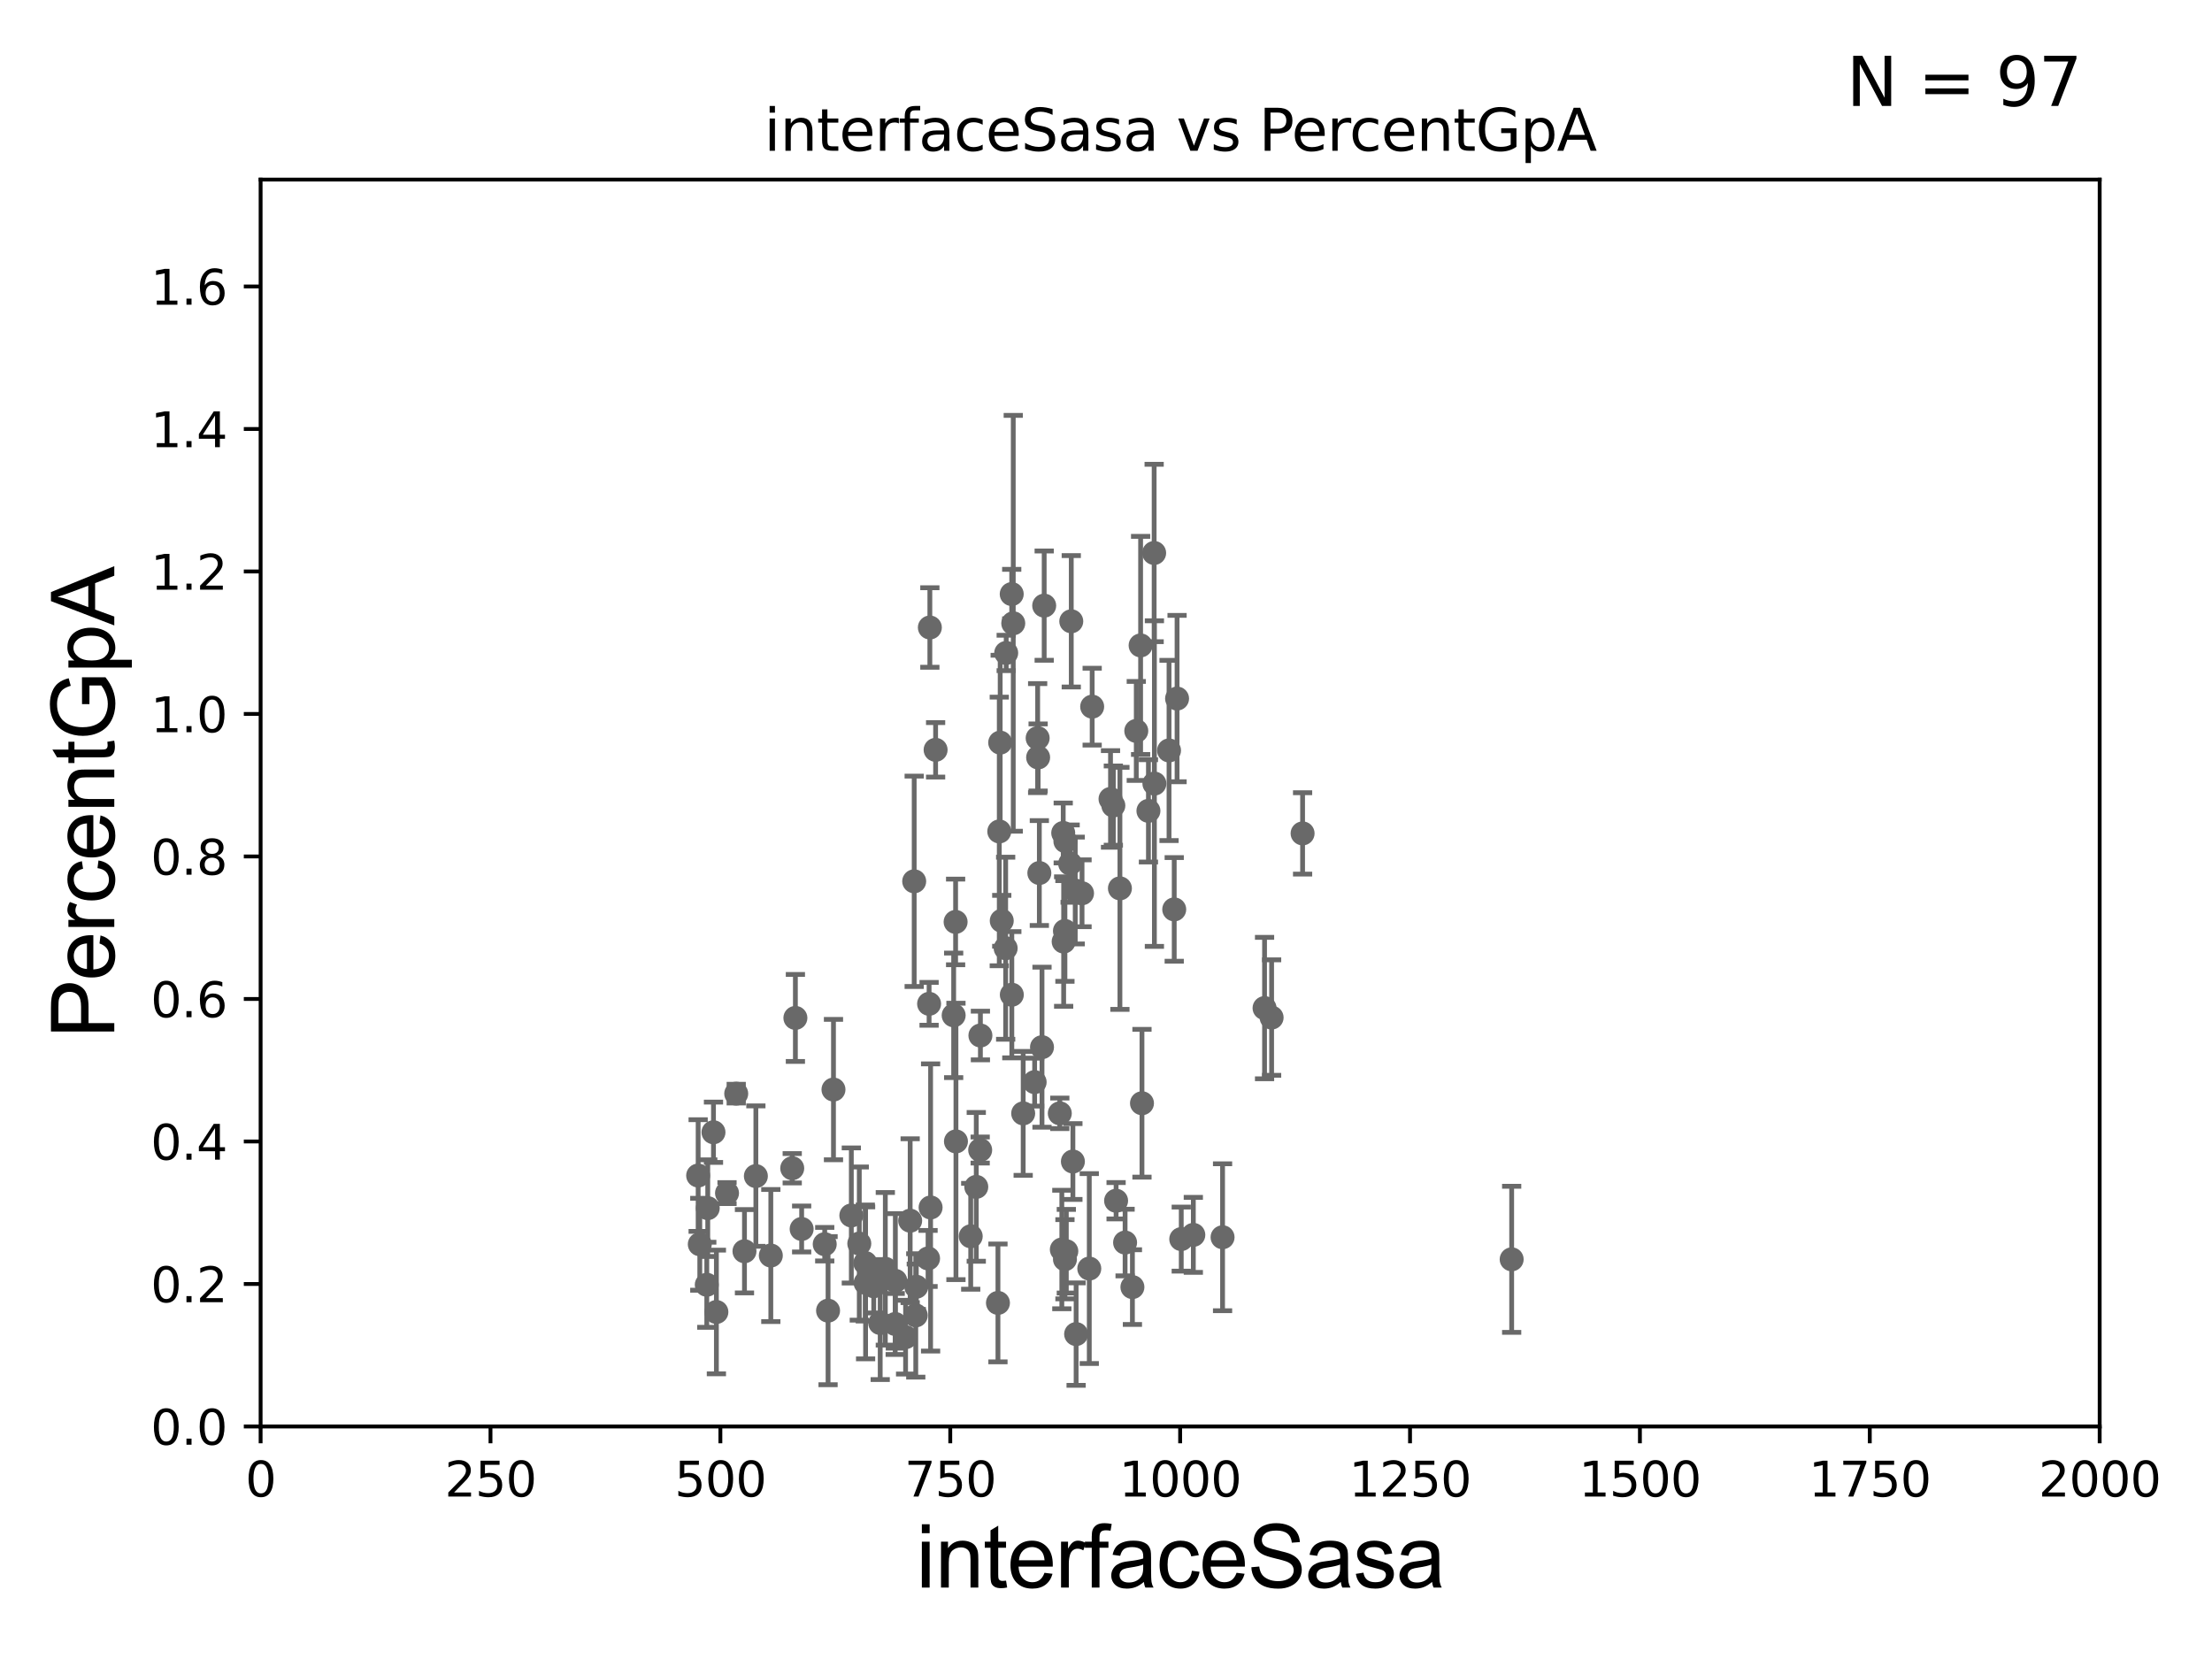 <?xml version="1.0" encoding="utf-8" standalone="no"?>
<!DOCTYPE svg PUBLIC "-//W3C//DTD SVG 1.1//EN"
  "http://www.w3.org/Graphics/SVG/1.1/DTD/svg11.dtd">
<svg xmlns:xlink="http://www.w3.org/1999/xlink" width="460.8pt" height="345.6pt" viewBox="0 0 460.8 345.6" xmlns="http://www.w3.org/2000/svg" version="1.1">
 <defs>
  <style type="text/css">*{stroke-linejoin: round; stroke-linecap: butt}</style>
 </defs>
 <g id="figure_1">
  <g id="patch_1">
   <path d="M 0 345.6 
L 460.8 345.6 
L 460.8 0 
L 0 0 
z
" style="fill: #ffffff"/>
  </g>
  <g id="axes_1">
   <g id="patch_2">
    <path d="M 54.29 297.16 
L 437.4 297.16 
L 437.4 37.411 
L 54.29 37.411 
z
" style="fill: #ffffff"/>
   </g>
   <g id="PathCollection_1">
    <defs>
     <path id="m731f0a4d3e" d="M 0 1.118 
C 0.297 1.118 0.581 1 0.791 0.791 
C 1 0.581 1.118 0.297 1.118 0 
C 1.118 -0.297 1 -0.581 0.791 -0.791 
C 0.581 -1 0.297 -1.118 0 -1.118 
C -0.297 -1.118 -0.581 -1 -0.791 -0.791 
C -1 -0.581 -1.118 -0.297 -1.118 0 
C -1.118 0.297 -1 0.581 -0.791 0.791 
C -0.581 1 -0.297 1.118 0 1.118 
z
" style="stroke: #696969"/>
    </defs>
    <g clip-path="url(#pe1d722c483)">
     <use xlink:href="#m731f0a4d3e" x="240.483" y="163.235" style="fill: #696969; stroke: #696969"/>
     <use xlink:href="#m731f0a4d3e" x="186.486" y="275.812" style="fill: #696969; stroke: #696969"/>
     <use xlink:href="#m731f0a4d3e" x="202.218" y="257.542" style="fill: #696969; stroke: #696969"/>
     <use xlink:href="#m731f0a4d3e" x="177.347" y="253.206" style="fill: #696969; stroke: #696969"/>
     <use xlink:href="#m731f0a4d3e" x="231.342" y="166.435" style="fill: #696969; stroke: #696969"/>
     <use xlink:href="#m731f0a4d3e" x="182.017" y="267.951" style="fill: #696969; stroke: #696969"/>
     <use xlink:href="#m731f0a4d3e" x="193.547" y="209.115" style="fill: #696969; stroke: #696969"/>
     <use xlink:href="#m731f0a4d3e" x="190.882" y="268.053" style="fill: #696969; stroke: #696969"/>
     <use xlink:href="#m731f0a4d3e" x="190.771" y="274.025" style="fill: #696969; stroke: #696969"/>
     <use xlink:href="#m731f0a4d3e" x="216.261" y="157.789" style="fill: #696969; stroke: #696969"/>
     <use xlink:href="#m731f0a4d3e" x="171.805" y="259.187" style="fill: #696969; stroke: #696969"/>
     <use xlink:href="#m731f0a4d3e" x="220.776" y="231.928" style="fill: #696969; stroke: #696969"/>
     <use xlink:href="#m731f0a4d3e" x="193.332" y="262.158" style="fill: #696969; stroke: #696969"/>
     <use xlink:href="#m731f0a4d3e" x="179.006" y="259.058" style="fill: #696969; stroke: #696969"/>
     <use xlink:href="#m731f0a4d3e" x="207.892" y="271.421" style="fill: #696969; stroke: #696969"/>
     <use xlink:href="#m731f0a4d3e" x="210.781" y="207.222" style="fill: #696969; stroke: #696969"/>
     <use xlink:href="#m731f0a4d3e" x="145.78" y="259.199" style="fill: #696969; stroke: #696969"/>
     <use xlink:href="#m731f0a4d3e" x="237.894" y="229.827" style="fill: #696969; stroke: #696969"/>
     <use xlink:href="#m731f0a4d3e" x="188.651" y="278.551" style="fill: #696969; stroke: #696969"/>
     <use xlink:href="#m731f0a4d3e" x="235.903" y="268.127" style="fill: #696969; stroke: #696969"/>
     <use xlink:href="#m731f0a4d3e" x="232.503" y="250.135" style="fill: #696969; stroke: #696969"/>
     <use xlink:href="#m731f0a4d3e" x="173.629" y="226.974" style="fill: #696969; stroke: #696969"/>
     <use xlink:href="#m731f0a4d3e" x="221.849" y="262.321" style="fill: #696969; stroke: #696969"/>
     <use xlink:href="#m731f0a4d3e" x="271.354" y="173.614" style="fill: #696969; stroke: #696969"/>
     <use xlink:href="#m731f0a4d3e" x="223.504" y="241.967" style="fill: #696969; stroke: #696969"/>
     <use xlink:href="#m731f0a4d3e" x="221.845" y="193.938" style="fill: #696969; stroke: #696969"/>
     <use xlink:href="#m731f0a4d3e" x="248.592" y="257.247" style="fill: #696969; stroke: #696969"/>
     <use xlink:href="#m731f0a4d3e" x="165.695" y="212.051" style="fill: #696969; stroke: #696969"/>
     <use xlink:href="#m731f0a4d3e" x="213.148" y="231.937" style="fill: #696969; stroke: #696969"/>
     <use xlink:href="#m731f0a4d3e" x="153.368" y="227.827" style="fill: #696969; stroke: #696969"/>
     <use xlink:href="#m731f0a4d3e" x="189.604" y="254.293" style="fill: #696969; stroke: #696969"/>
     <use xlink:href="#m731f0a4d3e" x="254.683" y="257.742" style="fill: #696969; stroke: #696969"/>
     <use xlink:href="#m731f0a4d3e" x="246.075" y="258.126" style="fill: #696969; stroke: #696969"/>
     <use xlink:href="#m731f0a4d3e" x="216.514" y="181.867" style="fill: #696969; stroke: #696969"/>
     <use xlink:href="#m731f0a4d3e" x="234.377" y="258.846" style="fill: #696969; stroke: #696969"/>
     <use xlink:href="#m731f0a4d3e" x="208.356" y="154.7" style="fill: #696969; stroke: #696969"/>
     <use xlink:href="#m731f0a4d3e" x="199.142" y="237.778" style="fill: #696969; stroke: #696969"/>
     <use xlink:href="#m731f0a4d3e" x="226.917" y="264.268" style="fill: #696969; stroke: #696969"/>
     <use xlink:href="#m731f0a4d3e" x="217.068" y="218.149" style="fill: #696969; stroke: #696969"/>
     <use xlink:href="#m731f0a4d3e" x="199.071" y="192.053" style="fill: #696969; stroke: #696969"/>
     <use xlink:href="#m731f0a4d3e" x="222.134" y="260.652" style="fill: #696969; stroke: #696969"/>
     <use xlink:href="#m731f0a4d3e" x="180.32" y="267.248" style="fill: #696969; stroke: #696969"/>
     <use xlink:href="#m731f0a4d3e" x="148.631" y="235.871" style="fill: #696969; stroke: #696969"/>
     <use xlink:href="#m731f0a4d3e" x="183.364" y="275.61" style="fill: #696969; stroke: #696969"/>
     <use xlink:href="#m731f0a4d3e" x="145.438" y="244.886" style="fill: #696969; stroke: #696969"/>
     <use xlink:href="#m731f0a4d3e" x="157.462" y="245.001" style="fill: #696969; stroke: #696969"/>
     <use xlink:href="#m731f0a4d3e" x="147.236" y="267.64" style="fill: #696969; stroke: #696969"/>
     <use xlink:href="#m731f0a4d3e" x="155.088" y="260.657" style="fill: #696969; stroke: #696969"/>
     <use xlink:href="#m731f0a4d3e" x="149.238" y="273.313" style="fill: #696969; stroke: #696969"/>
     <use xlink:href="#m731f0a4d3e" x="147.437" y="251.681" style="fill: #696969; stroke: #696969"/>
     <use xlink:href="#m731f0a4d3e" x="151.452" y="248.545" style="fill: #696969; stroke: #696969"/>
     <use xlink:href="#m731f0a4d3e" x="172.501" y="273.033" style="fill: #696969; stroke: #696969"/>
     <use xlink:href="#m731f0a4d3e" x="184.429" y="264.317" style="fill: #696969; stroke: #696969"/>
     <use xlink:href="#m731f0a4d3e" x="180.258" y="263.108" style="fill: #696969; stroke: #696969"/>
     <use xlink:href="#m731f0a4d3e" x="166.999" y="256.02" style="fill: #696969; stroke: #696969"/>
     <use xlink:href="#m731f0a4d3e" x="186.52" y="266.829" style="fill: #696969; stroke: #696969"/>
     <use xlink:href="#m731f0a4d3e" x="165.036" y="243.366" style="fill: #696969; stroke: #696969"/>
     <use xlink:href="#m731f0a4d3e" x="160.576" y="261.55" style="fill: #696969; stroke: #696969"/>
     <use xlink:href="#m731f0a4d3e" x="264.901" y="211.976" style="fill: #696969; stroke: #696969"/>
     <use xlink:href="#m731f0a4d3e" x="314.908" y="262.342" style="fill: #696969; stroke: #696969"/>
     <use xlink:href="#m731f0a4d3e" x="221.579" y="196.146" style="fill: #696969; stroke: #696969"/>
     <use xlink:href="#m731f0a4d3e" x="217.524" y="126.165" style="fill: #696969; stroke: #696969"/>
     <use xlink:href="#m731f0a4d3e" x="194.905" y="156.205" style="fill: #696969; stroke: #696969"/>
     <use xlink:href="#m731f0a4d3e" x="239.24" y="168.917" style="fill: #696969; stroke: #696969"/>
     <use xlink:href="#m731f0a4d3e" x="231.93" y="167.814" style="fill: #696969; stroke: #696969"/>
     <use xlink:href="#m731f0a4d3e" x="210.76" y="123.755" style="fill: #696969; stroke: #696969"/>
     <use xlink:href="#m731f0a4d3e" x="193.706" y="130.72" style="fill: #696969; stroke: #696969"/>
     <use xlink:href="#m731f0a4d3e" x="221.939" y="175.238" style="fill: #696969; stroke: #696969"/>
     <use xlink:href="#m731f0a4d3e" x="223.165" y="129.427" style="fill: #696969; stroke: #696969"/>
     <use xlink:href="#m731f0a4d3e" x="216.162" y="153.76" style="fill: #696969; stroke: #696969"/>
     <use xlink:href="#m731f0a4d3e" x="237.61" y="134.451" style="fill: #696969; stroke: #696969"/>
     <use xlink:href="#m731f0a4d3e" x="211.08" y="129.845" style="fill: #696969; stroke: #696969"/>
     <use xlink:href="#m731f0a4d3e" x="223.992" y="185.514" style="fill: #696969; stroke: #696969"/>
     <use xlink:href="#m731f0a4d3e" x="208.168" y="173.206" style="fill: #696969; stroke: #696969"/>
     <use xlink:href="#m731f0a4d3e" x="227.519" y="147.21" style="fill: #696969; stroke: #696969"/>
     <use xlink:href="#m731f0a4d3e" x="233.3" y="185.062" style="fill: #696969; stroke: #696969"/>
     <use xlink:href="#m731f0a4d3e" x="198.665" y="211.513" style="fill: #696969; stroke: #696969"/>
     <use xlink:href="#m731f0a4d3e" x="221.489" y="173.521" style="fill: #696969; stroke: #696969"/>
     <use xlink:href="#m731f0a4d3e" x="244.613" y="189.444" style="fill: #696969; stroke: #696969"/>
     <use xlink:href="#m731f0a4d3e" x="236.708" y="152.266" style="fill: #696969; stroke: #696969"/>
     <use xlink:href="#m731f0a4d3e" x="225.408" y="186.085" style="fill: #696969; stroke: #696969"/>
     <use xlink:href="#m731f0a4d3e" x="240.43" y="115.196" style="fill: #696969; stroke: #696969"/>
     <use xlink:href="#m731f0a4d3e" x="245.205" y="145.526" style="fill: #696969; stroke: #696969"/>
     <use xlink:href="#m731f0a4d3e" x="204.237" y="215.715" style="fill: #696969; stroke: #696969"/>
     <use xlink:href="#m731f0a4d3e" x="209.61" y="136.023" style="fill: #696969; stroke: #696969"/>
     <use xlink:href="#m731f0a4d3e" x="193.861" y="251.538" style="fill: #696969; stroke: #696969"/>
     <use xlink:href="#m731f0a4d3e" x="203.375" y="247.249" style="fill: #696969; stroke: #696969"/>
     <use xlink:href="#m731f0a4d3e" x="263.43" y="209.998" style="fill: #696969; stroke: #696969"/>
     <use xlink:href="#m731f0a4d3e" x="221.198" y="260.297" style="fill: #696969; stroke: #696969"/>
     <use xlink:href="#m731f0a4d3e" x="209.497" y="197.533" style="fill: #696969; stroke: #696969"/>
     <use xlink:href="#m731f0a4d3e" x="222.929" y="179.908" style="fill: #696969; stroke: #696969"/>
     <use xlink:href="#m731f0a4d3e" x="208.683" y="191.818" style="fill: #696969; stroke: #696969"/>
     <use xlink:href="#m731f0a4d3e" x="204.189" y="239.572" style="fill: #696969; stroke: #696969"/>
     <use xlink:href="#m731f0a4d3e" x="243.531" y="156.332" style="fill: #696969; stroke: #696969"/>
     <use xlink:href="#m731f0a4d3e" x="215.535" y="225.427" style="fill: #696969; stroke: #696969"/>
     <use xlink:href="#m731f0a4d3e" x="190.443" y="183.593" style="fill: #696969; stroke: #696969"/>
     <use xlink:href="#m731f0a4d3e" x="224.176" y="277.915" style="fill: #696969; stroke: #696969"/>
    </g>
   </g>
   <g id="matplotlib.axis_1">
    <g id="xtick_1">
     <g id="line2d_1">
      <defs>
       <path id="m376a0583b3" d="M 0 0 
L 0 3.5 
" style="stroke: #000000; stroke-width: 0.8"/>
      </defs>
      <g>
       <use xlink:href="#m376a0583b3" x="54.29" y="297.16" style="stroke: #000000; stroke-width: 0.8"/>
      </g>
     </g>
     <g id="text_1">
      <!-- 0 -->
      <g transform="translate(51.109 311.758)scale(0.1 -0.1)">
       <defs>
        <path id="DejaVuSans-30" d="M 2034 4250 
Q 1547 4250 1301 3770 
Q 1056 3291 1056 2328 
Q 1056 1369 1301 889 
Q 1547 409 2034 409 
Q 2525 409 2770 889 
Q 3016 1369 3016 2328 
Q 3016 3291 2770 3770 
Q 2525 4250 2034 4250 
z
M 2034 4750 
Q 2819 4750 3233 4129 
Q 3647 3509 3647 2328 
Q 3647 1150 3233 529 
Q 2819 -91 2034 -91 
Q 1250 -91 836 529 
Q 422 1150 422 2328 
Q 422 3509 836 4129 
Q 1250 4750 2034 4750 
z
" transform="scale(0.016)"/>
       </defs>
       <use xlink:href="#DejaVuSans-30"/>
      </g>
     </g>
    </g>
    <g id="xtick_2">
     <g id="line2d_2">
      <g>
       <use xlink:href="#m376a0583b3" x="102.179" y="297.16" style="stroke: #000000; stroke-width: 0.8"/>
      </g>
     </g>
     <g id="text_2">
      <!-- 250 -->
      <g transform="translate(92.635 311.758)scale(0.1 -0.1)">
       <defs>
        <path id="DejaVuSans-32" d="M 1228 531 
L 3431 531 
L 3431 0 
L 469 0 
L 469 531 
Q 828 903 1448 1529 
Q 2069 2156 2228 2338 
Q 2531 2678 2651 2914 
Q 2772 3150 2772 3378 
Q 2772 3750 2511 3984 
Q 2250 4219 1831 4219 
Q 1534 4219 1204 4116 
Q 875 4013 500 3803 
L 500 4441 
Q 881 4594 1212 4672 
Q 1544 4750 1819 4750 
Q 2544 4750 2975 4387 
Q 3406 4025 3406 3419 
Q 3406 3131 3298 2873 
Q 3191 2616 2906 2266 
Q 2828 2175 2409 1742 
Q 1991 1309 1228 531 
z
" transform="scale(0.016)"/>
        <path id="DejaVuSans-35" d="M 691 4666 
L 3169 4666 
L 3169 4134 
L 1269 4134 
L 1269 2991 
Q 1406 3038 1543 3061 
Q 1681 3084 1819 3084 
Q 2600 3084 3056 2656 
Q 3513 2228 3513 1497 
Q 3513 744 3044 326 
Q 2575 -91 1722 -91 
Q 1428 -91 1123 -41 
Q 819 9 494 109 
L 494 744 
Q 775 591 1075 516 
Q 1375 441 1709 441 
Q 2250 441 2565 725 
Q 2881 1009 2881 1497 
Q 2881 1984 2565 2268 
Q 2250 2553 1709 2553 
Q 1456 2553 1204 2497 
Q 953 2441 691 2322 
L 691 4666 
z
" transform="scale(0.016)"/>
       </defs>
       <use xlink:href="#DejaVuSans-32"/>
       <use xlink:href="#DejaVuSans-35" x="63.623"/>
       <use xlink:href="#DejaVuSans-30" x="127.246"/>
      </g>
     </g>
    </g>
    <g id="xtick_3">
     <g id="line2d_3">
      <g>
       <use xlink:href="#m376a0583b3" x="150.067" y="297.16" style="stroke: #000000; stroke-width: 0.8"/>
      </g>
     </g>
     <g id="text_3">
      <!-- 500 -->
      <g transform="translate(140.524 311.758)scale(0.1 -0.1)">
       <use xlink:href="#DejaVuSans-35"/>
       <use xlink:href="#DejaVuSans-30" x="63.623"/>
       <use xlink:href="#DejaVuSans-30" x="127.246"/>
      </g>
     </g>
    </g>
    <g id="xtick_4">
     <g id="line2d_4">
      <g>
       <use xlink:href="#m376a0583b3" x="197.956" y="297.16" style="stroke: #000000; stroke-width: 0.8"/>
      </g>
     </g>
     <g id="text_4">
      <!-- 750 -->
      <g transform="translate(188.412 311.758)scale(0.1 -0.1)">
       <defs>
        <path id="DejaVuSans-37" d="M 525 4666 
L 3525 4666 
L 3525 4397 
L 1831 0 
L 1172 0 
L 2766 4134 
L 525 4134 
L 525 4666 
z
" transform="scale(0.016)"/>
       </defs>
       <use xlink:href="#DejaVuSans-37"/>
       <use xlink:href="#DejaVuSans-35" x="63.623"/>
       <use xlink:href="#DejaVuSans-30" x="127.246"/>
      </g>
     </g>
    </g>
    <g id="xtick_5">
     <g id="line2d_5">
      <g>
       <use xlink:href="#m376a0583b3" x="245.845" y="297.16" style="stroke: #000000; stroke-width: 0.8"/>
      </g>
     </g>
     <g id="text_5">
      <!-- 1000 -->
      <g transform="translate(233.12 311.758)scale(0.1 -0.1)">
       <defs>
        <path id="DejaVuSans-31" d="M 794 531 
L 1825 531 
L 1825 4091 
L 703 3866 
L 703 4441 
L 1819 4666 
L 2450 4666 
L 2450 531 
L 3481 531 
L 3481 0 
L 794 0 
L 794 531 
z
" transform="scale(0.016)"/>
       </defs>
       <use xlink:href="#DejaVuSans-31"/>
       <use xlink:href="#DejaVuSans-30" x="63.623"/>
       <use xlink:href="#DejaVuSans-30" x="127.246"/>
       <use xlink:href="#DejaVuSans-30" x="190.869"/>
      </g>
     </g>
    </g>
    <g id="xtick_6">
     <g id="line2d_6">
      <g>
       <use xlink:href="#m376a0583b3" x="293.734" y="297.16" style="stroke: #000000; stroke-width: 0.8"/>
      </g>
     </g>
     <g id="text_6">
      <!-- 1250 -->
      <g transform="translate(281.009 311.758)scale(0.1 -0.1)">
       <use xlink:href="#DejaVuSans-31"/>
       <use xlink:href="#DejaVuSans-32" x="63.623"/>
       <use xlink:href="#DejaVuSans-35" x="127.246"/>
       <use xlink:href="#DejaVuSans-30" x="190.869"/>
      </g>
     </g>
    </g>
    <g id="xtick_7">
     <g id="line2d_7">
      <g>
       <use xlink:href="#m376a0583b3" x="341.623" y="297.16" style="stroke: #000000; stroke-width: 0.8"/>
      </g>
     </g>
     <g id="text_7">
      <!-- 1500 -->
      <g transform="translate(328.897 311.758)scale(0.1 -0.1)">
       <use xlink:href="#DejaVuSans-31"/>
       <use xlink:href="#DejaVuSans-35" x="63.623"/>
       <use xlink:href="#DejaVuSans-30" x="127.246"/>
       <use xlink:href="#DejaVuSans-30" x="190.869"/>
      </g>
     </g>
    </g>
    <g id="xtick_8">
     <g id="line2d_8">
      <g>
       <use xlink:href="#m376a0583b3" x="389.511" y="297.16" style="stroke: #000000; stroke-width: 0.8"/>
      </g>
     </g>
     <g id="text_8">
      <!-- 1750 -->
      <g transform="translate(376.786 311.758)scale(0.1 -0.1)">
       <use xlink:href="#DejaVuSans-31"/>
       <use xlink:href="#DejaVuSans-37" x="63.623"/>
       <use xlink:href="#DejaVuSans-35" x="127.246"/>
       <use xlink:href="#DejaVuSans-30" x="190.869"/>
      </g>
     </g>
    </g>
    <g id="xtick_9">
     <g id="line2d_9">
      <g>
       <use xlink:href="#m376a0583b3" x="437.4" y="297.16" style="stroke: #000000; stroke-width: 0.8"/>
      </g>
     </g>
     <g id="text_9">
      <!-- 2000 -->
      <g transform="translate(424.675 311.758)scale(0.1 -0.1)">
       <use xlink:href="#DejaVuSans-32"/>
       <use xlink:href="#DejaVuSans-30" x="63.623"/>
       <use xlink:href="#DejaVuSans-30" x="127.246"/>
       <use xlink:href="#DejaVuSans-30" x="190.869"/>
      </g>
     </g>
    </g>
    <g id="text_10">
     <!-- interfaceSasa -->
     <g transform="translate(190.816 330.722)scale(0.18 -0.18)">
      <defs>
       <path id="ArialMT-69" d="M 425 3934 
L 425 4581 
L 988 4581 
L 988 3934 
L 425 3934 
z
M 425 0 
L 425 3319 
L 988 3319 
L 988 0 
L 425 0 
z
" transform="scale(0.016)"/>
       <path id="ArialMT-6e" d="M 422 0 
L 422 3319 
L 928 3319 
L 928 2847 
Q 1294 3394 1984 3394 
Q 2284 3394 2536 3286 
Q 2788 3178 2913 3003 
Q 3038 2828 3088 2588 
Q 3119 2431 3119 2041 
L 3119 0 
L 2556 0 
L 2556 2019 
Q 2556 2363 2490 2533 
Q 2425 2703 2258 2804 
Q 2091 2906 1866 2906 
Q 1506 2906 1245 2678 
Q 984 2450 984 1813 
L 984 0 
L 422 0 
z
" transform="scale(0.016)"/>
       <path id="ArialMT-74" d="M 1650 503 
L 1731 6 
Q 1494 -44 1306 -44 
Q 1000 -44 831 53 
Q 663 150 594 308 
Q 525 466 525 972 
L 525 2881 
L 113 2881 
L 113 3319 
L 525 3319 
L 525 4141 
L 1084 4478 
L 1084 3319 
L 1650 3319 
L 1650 2881 
L 1084 2881 
L 1084 941 
Q 1084 700 1114 631 
Q 1144 563 1211 522 
Q 1278 481 1403 481 
Q 1497 481 1650 503 
z
" transform="scale(0.016)"/>
       <path id="ArialMT-65" d="M 2694 1069 
L 3275 997 
Q 3138 488 2766 206 
Q 2394 -75 1816 -75 
Q 1088 -75 661 373 
Q 234 822 234 1631 
Q 234 2469 665 2931 
Q 1097 3394 1784 3394 
Q 2450 3394 2872 2941 
Q 3294 2488 3294 1666 
Q 3294 1616 3291 1516 
L 816 1516 
Q 847 969 1125 678 
Q 1403 388 1819 388 
Q 2128 388 2347 550 
Q 2566 713 2694 1069 
z
M 847 1978 
L 2700 1978 
Q 2663 2397 2488 2606 
Q 2219 2931 1791 2931 
Q 1403 2931 1139 2672 
Q 875 2413 847 1978 
z
" transform="scale(0.016)"/>
       <path id="ArialMT-72" d="M 416 0 
L 416 3319 
L 922 3319 
L 922 2816 
Q 1116 3169 1280 3281 
Q 1444 3394 1641 3394 
Q 1925 3394 2219 3213 
L 2025 2691 
Q 1819 2813 1613 2813 
Q 1428 2813 1281 2702 
Q 1134 2591 1072 2394 
Q 978 2094 978 1738 
L 978 0 
L 416 0 
z
" transform="scale(0.016)"/>
       <path id="ArialMT-66" d="M 556 0 
L 556 2881 
L 59 2881 
L 59 3319 
L 556 3319 
L 556 3672 
Q 556 4006 616 4169 
Q 697 4388 901 4523 
Q 1106 4659 1475 4659 
Q 1713 4659 2000 4603 
L 1916 4113 
Q 1741 4144 1584 4144 
Q 1328 4144 1222 4034 
Q 1116 3925 1116 3625 
L 1116 3319 
L 1763 3319 
L 1763 2881 
L 1116 2881 
L 1116 0 
L 556 0 
z
" transform="scale(0.016)"/>
       <path id="ArialMT-61" d="M 2588 409 
Q 2275 144 1986 34 
Q 1697 -75 1366 -75 
Q 819 -75 525 192 
Q 231 459 231 875 
Q 231 1119 342 1320 
Q 453 1522 633 1644 
Q 813 1766 1038 1828 
Q 1203 1872 1538 1913 
Q 2219 1994 2541 2106 
Q 2544 2222 2544 2253 
Q 2544 2597 2384 2738 
Q 2169 2928 1744 2928 
Q 1347 2928 1158 2789 
Q 969 2650 878 2297 
L 328 2372 
Q 403 2725 575 2942 
Q 747 3159 1072 3276 
Q 1397 3394 1825 3394 
Q 2250 3394 2515 3294 
Q 2781 3194 2906 3042 
Q 3031 2891 3081 2659 
Q 3109 2516 3109 2141 
L 3109 1391 
Q 3109 606 3145 398 
Q 3181 191 3288 0 
L 2700 0 
Q 2613 175 2588 409 
z
M 2541 1666 
Q 2234 1541 1622 1453 
Q 1275 1403 1131 1340 
Q 988 1278 909 1158 
Q 831 1038 831 891 
Q 831 666 1001 516 
Q 1172 366 1500 366 
Q 1825 366 2078 508 
Q 2331 650 2450 897 
Q 2541 1088 2541 1459 
L 2541 1666 
z
" transform="scale(0.016)"/>
       <path id="ArialMT-63" d="M 2588 1216 
L 3141 1144 
Q 3050 572 2676 248 
Q 2303 -75 1759 -75 
Q 1078 -75 664 370 
Q 250 816 250 1647 
Q 250 2184 428 2587 
Q 606 2991 970 3192 
Q 1334 3394 1763 3394 
Q 2303 3394 2647 3120 
Q 2991 2847 3088 2344 
L 2541 2259 
Q 2463 2594 2264 2762 
Q 2066 2931 1784 2931 
Q 1359 2931 1093 2626 
Q 828 2322 828 1663 
Q 828 994 1084 691 
Q 1341 388 1753 388 
Q 2084 388 2306 591 
Q 2528 794 2588 1216 
z
" transform="scale(0.016)"/>
       <path id="ArialMT-53" d="M 288 1472 
L 859 1522 
Q 900 1178 1048 958 
Q 1197 738 1509 602 
Q 1822 466 2213 466 
Q 2559 466 2825 569 
Q 3091 672 3220 851 
Q 3350 1031 3350 1244 
Q 3350 1459 3225 1620 
Q 3100 1781 2813 1891 
Q 2628 1963 1997 2114 
Q 1366 2266 1113 2400 
Q 784 2572 623 2826 
Q 463 3081 463 3397 
Q 463 3744 659 4045 
Q 856 4347 1234 4503 
Q 1613 4659 2075 4659 
Q 2584 4659 2973 4495 
Q 3363 4331 3572 4012 
Q 3781 3694 3797 3291 
L 3216 3247 
Q 3169 3681 2898 3903 
Q 2628 4125 2100 4125 
Q 1550 4125 1298 3923 
Q 1047 3722 1047 3438 
Q 1047 3191 1225 3031 
Q 1400 2872 2139 2705 
Q 2878 2538 3153 2413 
Q 3553 2228 3743 1945 
Q 3934 1663 3934 1294 
Q 3934 928 3725 604 
Q 3516 281 3123 101 
Q 2731 -78 2241 -78 
Q 1619 -78 1198 103 
Q 778 284 539 648 
Q 300 1013 288 1472 
z
" transform="scale(0.016)"/>
       <path id="ArialMT-73" d="M 197 991 
L 753 1078 
Q 800 744 1014 566 
Q 1228 388 1613 388 
Q 2000 388 2187 545 
Q 2375 703 2375 916 
Q 2375 1106 2209 1216 
Q 2094 1291 1634 1406 
Q 1016 1563 777 1677 
Q 538 1791 414 1992 
Q 291 2194 291 2438 
Q 291 2659 392 2848 
Q 494 3038 669 3163 
Q 800 3259 1026 3326 
Q 1253 3394 1513 3394 
Q 1903 3394 2198 3281 
Q 2494 3169 2634 2976 
Q 2775 2784 2828 2463 
L 2278 2388 
Q 2241 2644 2061 2787 
Q 1881 2931 1553 2931 
Q 1166 2931 1000 2803 
Q 834 2675 834 2503 
Q 834 2394 903 2306 
Q 972 2216 1119 2156 
Q 1203 2125 1616 2013 
Q 2213 1853 2448 1751 
Q 2684 1650 2818 1456 
Q 2953 1263 2953 975 
Q 2953 694 2789 445 
Q 2625 197 2315 61 
Q 2006 -75 1616 -75 
Q 969 -75 630 194 
Q 291 463 197 991 
z
" transform="scale(0.016)"/>
      </defs>
      <use xlink:href="#ArialMT-69"/>
      <use xlink:href="#ArialMT-6e" x="22.217"/>
      <use xlink:href="#ArialMT-74" x="77.832"/>
      <use xlink:href="#ArialMT-65" x="105.615"/>
      <use xlink:href="#ArialMT-72" x="161.23"/>
      <use xlink:href="#ArialMT-66" x="194.531"/>
      <use xlink:href="#ArialMT-61" x="222.314"/>
      <use xlink:href="#ArialMT-63" x="277.93"/>
      <use xlink:href="#ArialMT-65" x="327.93"/>
      <use xlink:href="#ArialMT-53" x="383.545"/>
      <use xlink:href="#ArialMT-61" x="450.244"/>
      <use xlink:href="#ArialMT-73" x="505.859"/>
      <use xlink:href="#ArialMT-61" x="555.859"/>
     </g>
    </g>
   </g>
   <g id="matplotlib.axis_2">
    <g id="ytick_1">
     <g id="line2d_10">
      <defs>
       <path id="m4dcd3e24c2" d="M 0 0 
L -3.5 0 
" style="stroke: #000000; stroke-width: 0.8"/>
      </defs>
      <g>
       <use xlink:href="#m4dcd3e24c2" x="54.29" y="297.16" style="stroke: #000000; stroke-width: 0.8"/>
      </g>
     </g>
     <g id="text_11">
      <!-- 0.0 -->
      <g transform="translate(31.387 300.959)scale(0.1 -0.1)">
       <defs>
        <path id="DejaVuSans-2e" d="M 684 794 
L 1344 794 
L 1344 0 
L 684 0 
L 684 794 
z
" transform="scale(0.016)"/>
       </defs>
       <use xlink:href="#DejaVuSans-30"/>
       <use xlink:href="#DejaVuSans-2e" x="63.623"/>
       <use xlink:href="#DejaVuSans-30" x="95.41"/>
      </g>
     </g>
    </g>
    <g id="ytick_2">
     <g id="line2d_11">
      <g>
       <use xlink:href="#m4dcd3e24c2" x="54.29" y="267.474" style="stroke: #000000; stroke-width: 0.8"/>
      </g>
     </g>
     <g id="text_12">
      <!-- 0.2 -->
      <g transform="translate(31.387 271.274)scale(0.1 -0.1)">
       <use xlink:href="#DejaVuSans-30"/>
       <use xlink:href="#DejaVuSans-2e" x="63.623"/>
       <use xlink:href="#DejaVuSans-32" x="95.41"/>
      </g>
     </g>
    </g>
    <g id="ytick_3">
     <g id="line2d_12">
      <g>
       <use xlink:href="#m4dcd3e24c2" x="54.29" y="237.789" style="stroke: #000000; stroke-width: 0.8"/>
      </g>
     </g>
     <g id="text_13">
      <!-- 0.4 -->
      <g transform="translate(31.387 241.588)scale(0.1 -0.1)">
       <defs>
        <path id="DejaVuSans-34" d="M 2419 4116 
L 825 1625 
L 2419 1625 
L 2419 4116 
z
M 2253 4666 
L 3047 4666 
L 3047 1625 
L 3713 1625 
L 3713 1100 
L 3047 1100 
L 3047 0 
L 2419 0 
L 2419 1100 
L 313 1100 
L 313 1709 
L 2253 4666 
z
" transform="scale(0.016)"/>
       </defs>
       <use xlink:href="#DejaVuSans-30"/>
       <use xlink:href="#DejaVuSans-2e" x="63.623"/>
       <use xlink:href="#DejaVuSans-34" x="95.41"/>
      </g>
     </g>
    </g>
    <g id="ytick_4">
     <g id="line2d_13">
      <g>
       <use xlink:href="#m4dcd3e24c2" x="54.29" y="208.103" style="stroke: #000000; stroke-width: 0.8"/>
      </g>
     </g>
     <g id="text_14">
      <!-- 0.6 -->
      <g transform="translate(31.387 211.902)scale(0.1 -0.1)">
       <defs>
        <path id="DejaVuSans-36" d="M 2113 2584 
Q 1688 2584 1439 2293 
Q 1191 2003 1191 1497 
Q 1191 994 1439 701 
Q 1688 409 2113 409 
Q 2538 409 2786 701 
Q 3034 994 3034 1497 
Q 3034 2003 2786 2293 
Q 2538 2584 2113 2584 
z
M 3366 4563 
L 3366 3988 
Q 3128 4100 2886 4159 
Q 2644 4219 2406 4219 
Q 1781 4219 1451 3797 
Q 1122 3375 1075 2522 
Q 1259 2794 1537 2939 
Q 1816 3084 2150 3084 
Q 2853 3084 3261 2657 
Q 3669 2231 3669 1497 
Q 3669 778 3244 343 
Q 2819 -91 2113 -91 
Q 1303 -91 875 529 
Q 447 1150 447 2328 
Q 447 3434 972 4092 
Q 1497 4750 2381 4750 
Q 2619 4750 2861 4703 
Q 3103 4656 3366 4563 
z
" transform="scale(0.016)"/>
       </defs>
       <use xlink:href="#DejaVuSans-30"/>
       <use xlink:href="#DejaVuSans-2e" x="63.623"/>
       <use xlink:href="#DejaVuSans-36" x="95.41"/>
      </g>
     </g>
    </g>
    <g id="ytick_5">
     <g id="line2d_14">
      <g>
       <use xlink:href="#m4dcd3e24c2" x="54.29" y="178.418" style="stroke: #000000; stroke-width: 0.8"/>
      </g>
     </g>
     <g id="text_15">
      <!-- 0.8 -->
      <g transform="translate(31.387 182.217)scale(0.1 -0.1)">
       <defs>
        <path id="DejaVuSans-38" d="M 2034 2216 
Q 1584 2216 1326 1975 
Q 1069 1734 1069 1313 
Q 1069 891 1326 650 
Q 1584 409 2034 409 
Q 2484 409 2743 651 
Q 3003 894 3003 1313 
Q 3003 1734 2745 1975 
Q 2488 2216 2034 2216 
z
M 1403 2484 
Q 997 2584 770 2862 
Q 544 3141 544 3541 
Q 544 4100 942 4425 
Q 1341 4750 2034 4750 
Q 2731 4750 3128 4425 
Q 3525 4100 3525 3541 
Q 3525 3141 3298 2862 
Q 3072 2584 2669 2484 
Q 3125 2378 3379 2068 
Q 3634 1759 3634 1313 
Q 3634 634 3220 271 
Q 2806 -91 2034 -91 
Q 1263 -91 848 271 
Q 434 634 434 1313 
Q 434 1759 690 2068 
Q 947 2378 1403 2484 
z
M 1172 3481 
Q 1172 3119 1398 2916 
Q 1625 2713 2034 2713 
Q 2441 2713 2670 2916 
Q 2900 3119 2900 3481 
Q 2900 3844 2670 4047 
Q 2441 4250 2034 4250 
Q 1625 4250 1398 4047 
Q 1172 3844 1172 3481 
z
" transform="scale(0.016)"/>
       </defs>
       <use xlink:href="#DejaVuSans-30"/>
       <use xlink:href="#DejaVuSans-2e" x="63.623"/>
       <use xlink:href="#DejaVuSans-38" x="95.41"/>
      </g>
     </g>
    </g>
    <g id="ytick_6">
     <g id="line2d_15">
      <g>
       <use xlink:href="#m4dcd3e24c2" x="54.29" y="148.732" style="stroke: #000000; stroke-width: 0.8"/>
      </g>
     </g>
     <g id="text_16">
      <!-- 1.0 -->
      <g transform="translate(31.387 152.531)scale(0.1 -0.1)">
       <use xlink:href="#DejaVuSans-31"/>
       <use xlink:href="#DejaVuSans-2e" x="63.623"/>
       <use xlink:href="#DejaVuSans-30" x="95.41"/>
      </g>
     </g>
    </g>
    <g id="ytick_7">
     <g id="line2d_16">
      <g>
       <use xlink:href="#m4dcd3e24c2" x="54.29" y="119.047" style="stroke: #000000; stroke-width: 0.8"/>
      </g>
     </g>
     <g id="text_17">
      <!-- 1.2 -->
      <g transform="translate(31.387 122.846)scale(0.1 -0.1)">
       <use xlink:href="#DejaVuSans-31"/>
       <use xlink:href="#DejaVuSans-2e" x="63.623"/>
       <use xlink:href="#DejaVuSans-32" x="95.41"/>
      </g>
     </g>
    </g>
    <g id="ytick_8">
     <g id="line2d_17">
      <g>
       <use xlink:href="#m4dcd3e24c2" x="54.29" y="89.361" style="stroke: #000000; stroke-width: 0.8"/>
      </g>
     </g>
     <g id="text_18">
      <!-- 1.4 -->
      <g transform="translate(31.387 93.16)scale(0.1 -0.1)">
       <use xlink:href="#DejaVuSans-31"/>
       <use xlink:href="#DejaVuSans-2e" x="63.623"/>
       <use xlink:href="#DejaVuSans-34" x="95.41"/>
      </g>
     </g>
    </g>
    <g id="ytick_9">
     <g id="line2d_18">
      <g>
       <use xlink:href="#m4dcd3e24c2" x="54.29" y="59.675" style="stroke: #000000; stroke-width: 0.8"/>
      </g>
     </g>
     <g id="text_19">
      <!-- 1.6 -->
      <g transform="translate(31.387 63.475)scale(0.1 -0.1)">
       <use xlink:href="#DejaVuSans-31"/>
       <use xlink:href="#DejaVuSans-2e" x="63.623"/>
       <use xlink:href="#DejaVuSans-36" x="95.41"/>
      </g>
     </g>
    </g>
    <g id="text_20">
     <!-- PercentGpA -->
     <g transform="translate(23.809 216.309)rotate(-90)scale(0.18 -0.18)">
      <defs>
       <path id="ArialMT-50" d="M 494 0 
L 494 4581 
L 2222 4581 
Q 2678 4581 2919 4538 
Q 3256 4481 3484 4323 
Q 3713 4166 3852 3881 
Q 3991 3597 3991 3256 
Q 3991 2672 3619 2267 
Q 3247 1863 2275 1863 
L 1100 1863 
L 1100 0 
L 494 0 
z
M 1100 2403 
L 2284 2403 
Q 2872 2403 3119 2622 
Q 3366 2841 3366 3238 
Q 3366 3525 3220 3729 
Q 3075 3934 2838 4000 
Q 2684 4041 2272 4041 
L 1100 4041 
L 1100 2403 
z
" transform="scale(0.016)"/>
       <path id="ArialMT-47" d="M 2638 1797 
L 2638 2334 
L 4578 2338 
L 4578 638 
Q 4131 281 3656 101 
Q 3181 -78 2681 -78 
Q 2006 -78 1454 211 
Q 903 500 622 1047 
Q 341 1594 341 2269 
Q 341 2938 620 3517 
Q 900 4097 1425 4378 
Q 1950 4659 2634 4659 
Q 3131 4659 3532 4498 
Q 3934 4338 4162 4050 
Q 4391 3763 4509 3300 
L 3963 3150 
Q 3859 3500 3706 3700 
Q 3553 3900 3268 4020 
Q 2984 4141 2638 4141 
Q 2222 4141 1919 4014 
Q 1616 3888 1430 3681 
Q 1244 3475 1141 3228 
Q 966 2803 966 2306 
Q 966 1694 1177 1281 
Q 1388 869 1791 669 
Q 2194 469 2647 469 
Q 3041 469 3416 620 
Q 3791 772 3984 944 
L 3984 1797 
L 2638 1797 
z
" transform="scale(0.016)"/>
       <path id="ArialMT-70" d="M 422 -1272 
L 422 3319 
L 934 3319 
L 934 2888 
Q 1116 3141 1344 3267 
Q 1572 3394 1897 3394 
Q 2322 3394 2647 3175 
Q 2972 2956 3137 2557 
Q 3303 2159 3303 1684 
Q 3303 1175 3120 767 
Q 2938 359 2589 142 
Q 2241 -75 1856 -75 
Q 1575 -75 1351 44 
Q 1128 163 984 344 
L 984 -1272 
L 422 -1272 
z
M 931 1641 
Q 931 1000 1190 694 
Q 1450 388 1819 388 
Q 2194 388 2461 705 
Q 2728 1022 2728 1688 
Q 2728 2322 2467 2637 
Q 2206 2953 1844 2953 
Q 1484 2953 1207 2617 
Q 931 2281 931 1641 
z
" transform="scale(0.016)"/>
       <path id="ArialMT-41" d="M -9 0 
L 1750 4581 
L 2403 4581 
L 4278 0 
L 3588 0 
L 3053 1388 
L 1138 1388 
L 634 0 
L -9 0 
z
M 1313 1881 
L 2866 1881 
L 2388 3150 
Q 2169 3728 2063 4100 
Q 1975 3659 1816 3225 
L 1313 1881 
z
" transform="scale(0.016)"/>
      </defs>
      <use xlink:href="#ArialMT-50"/>
      <use xlink:href="#ArialMT-65" x="66.699"/>
      <use xlink:href="#ArialMT-72" x="122.314"/>
      <use xlink:href="#ArialMT-63" x="155.615"/>
      <use xlink:href="#ArialMT-65" x="205.615"/>
      <use xlink:href="#ArialMT-6e" x="261.23"/>
      <use xlink:href="#ArialMT-74" x="316.846"/>
      <use xlink:href="#ArialMT-47" x="344.629"/>
      <use xlink:href="#ArialMT-70" x="422.412"/>
      <use xlink:href="#ArialMT-41" x="478.027"/>
     </g>
    </g>
   </g>
   <g id="LineCollection_1">
    <path d="M 240.483 197.15 
L 240.483 129.319 
" clip-path="url(#pe1d722c483)" style="fill: none; stroke: #696969"/>
    <path d="M 186.486 282.163 
L 186.486 269.461 
" clip-path="url(#pe1d722c483)" style="fill: none; stroke: #696969"/>
    <path d="M 202.218 268.568 
L 202.218 246.516 
" clip-path="url(#pe1d722c483)" style="fill: none; stroke: #696969"/>
    <path d="M 177.347 267.278 
L 177.347 239.133 
" clip-path="url(#pe1d722c483)" style="fill: none; stroke: #696969"/>
    <path d="M 231.342 176.498 
L 231.342 156.372 
" clip-path="url(#pe1d722c483)" style="fill: none; stroke: #696969"/>
    <path d="M 182.017 273.513 
L 182.017 262.389 
" clip-path="url(#pe1d722c483)" style="fill: none; stroke: #696969"/>
    <path d="M 193.547 213.579 
L 193.547 204.65 
" clip-path="url(#pe1d722c483)" style="fill: none; stroke: #696969"/>
    <path d="M 190.882 272.778 
L 190.882 263.328 
" clip-path="url(#pe1d722c483)" style="fill: none; stroke: #696969"/>
    <path d="M 190.771 286.88 
L 190.771 261.171 
" clip-path="url(#pe1d722c483)" style="fill: none; stroke: #696969"/>
    <path d="M 216.261 164.774 
L 216.261 150.805 
" clip-path="url(#pe1d722c483)" style="fill: none; stroke: #696969"/>
    <path d="M 171.805 262.68 
L 171.805 255.694 
" clip-path="url(#pe1d722c483)" style="fill: none; stroke: #696969"/>
    <path d="M 220.776 235.106 
L 220.776 228.749 
" clip-path="url(#pe1d722c483)" style="fill: none; stroke: #696969"/>
    <path d="M 193.332 267.999 
L 193.332 256.318 
" clip-path="url(#pe1d722c483)" style="fill: none; stroke: #696969"/>
    <path d="M 179.006 275.011 
L 179.006 243.105 
" clip-path="url(#pe1d722c483)" style="fill: none; stroke: #696969"/>
    <path d="M 207.892 283.697 
L 207.892 259.146 
" clip-path="url(#pe1d722c483)" style="fill: none; stroke: #696969"/>
    <path d="M 210.781 220.374 
L 210.781 194.071 
" clip-path="url(#pe1d722c483)" style="fill: none; stroke: #696969"/>
    <path d="M 145.78 268.774 
L 145.78 249.625 
" clip-path="url(#pe1d722c483)" style="fill: none; stroke: #696969"/>
    <path d="M 237.894 245.221 
L 237.894 214.433 
" clip-path="url(#pe1d722c483)" style="fill: none; stroke: #696969"/>
    <path d="M 188.651 286.235 
L 188.651 270.867 
" clip-path="url(#pe1d722c483)" style="fill: none; stroke: #696969"/>
    <path d="M 235.903 275.908 
L 235.903 260.346 
" clip-path="url(#pe1d722c483)" style="fill: none; stroke: #696969"/>
    <path d="M 232.503 253.922 
L 232.503 246.348 
" clip-path="url(#pe1d722c483)" style="fill: none; stroke: #696969"/>
    <path d="M 173.629 241.598 
L 173.629 212.351 
" clip-path="url(#pe1d722c483)" style="fill: none; stroke: #696969"/>
    <path d="M 221.849 270.572 
L 221.849 254.069 
" clip-path="url(#pe1d722c483)" style="fill: none; stroke: #696969"/>
    <path d="M 271.354 182.09 
L 271.354 165.137 
" clip-path="url(#pe1d722c483)" style="fill: none; stroke: #696969"/>
    <path d="M 223.504 249.864 
L 223.504 234.07 
" clip-path="url(#pe1d722c483)" style="fill: none; stroke: #696969"/>
    <path d="M 221.845 204.425 
L 221.845 183.452 
" clip-path="url(#pe1d722c483)" style="fill: none; stroke: #696969"/>
    <path d="M 248.592 265.06 
L 248.592 249.434 
" clip-path="url(#pe1d722c483)" style="fill: none; stroke: #696969"/>
    <path d="M 165.695 221.113 
L 165.695 202.988 
" clip-path="url(#pe1d722c483)" style="fill: none; stroke: #696969"/>
    <path d="M 213.148 244.843 
L 213.148 219.031 
" clip-path="url(#pe1d722c483)" style="fill: none; stroke: #696969"/>
    <path d="M 153.368 229.777 
L 153.368 225.878 
" clip-path="url(#pe1d722c483)" style="fill: none; stroke: #696969"/>
    <path d="M 189.604 271.362 
L 189.604 237.224 
" clip-path="url(#pe1d722c483)" style="fill: none; stroke: #696969"/>
    <path d="M 254.683 273.046 
L 254.683 242.438 
" clip-path="url(#pe1d722c483)" style="fill: none; stroke: #696969"/>
    <path d="M 246.075 264.802 
L 246.075 251.451 
" clip-path="url(#pe1d722c483)" style="fill: none; stroke: #696969"/>
    <path d="M 216.514 192.79 
L 216.514 170.944 
" clip-path="url(#pe1d722c483)" style="fill: none; stroke: #696969"/>
    <path d="M 234.377 265.789 
L 234.377 251.903 
" clip-path="url(#pe1d722c483)" style="fill: none; stroke: #696969"/>
    <path d="M 208.356 172.9 
L 208.356 136.499 
" clip-path="url(#pe1d722c483)" style="fill: none; stroke: #696969"/>
    <path d="M 199.142 266.57 
L 199.142 208.986 
" clip-path="url(#pe1d722c483)" style="fill: none; stroke: #696969"/>
    <path d="M 226.917 284.047 
L 226.917 244.489 
" clip-path="url(#pe1d722c483)" style="fill: none; stroke: #696969"/>
    <path d="M 217.068 234.817 
L 217.068 201.481 
" clip-path="url(#pe1d722c483)" style="fill: none; stroke: #696969"/>
    <path d="M 199.071 200.976 
L 199.071 183.131 
" clip-path="url(#pe1d722c483)" style="fill: none; stroke: #696969"/>
    <path d="M 222.134 269.362 
L 222.134 251.941 
" clip-path="url(#pe1d722c483)" style="fill: none; stroke: #696969"/>
    <path d="M 180.32 283.075 
L 180.32 251.421 
" clip-path="url(#pe1d722c483)" style="fill: none; stroke: #696969"/>
    <path d="M 148.631 242.152 
L 148.631 229.59 
" clip-path="url(#pe1d722c483)" style="fill: none; stroke: #696969"/>
    <path d="M 183.364 287.385 
L 183.364 263.836 
" clip-path="url(#pe1d722c483)" style="fill: none; stroke: #696969"/>
    <path d="M 145.438 256.515 
L 145.438 233.256 
" clip-path="url(#pe1d722c483)" style="fill: none; stroke: #696969"/>
    <path d="M 157.462 259.627 
L 157.462 230.376 
" clip-path="url(#pe1d722c483)" style="fill: none; stroke: #696969"/>
    <path d="M 147.236 276.504 
L 147.236 258.776 
" clip-path="url(#pe1d722c483)" style="fill: none; stroke: #696969"/>
    <path d="M 155.088 269.336 
L 155.088 251.977 
" clip-path="url(#pe1d722c483)" style="fill: none; stroke: #696969"/>
    <path d="M 149.238 286.196 
L 149.238 260.429 
" clip-path="url(#pe1d722c483)" style="fill: none; stroke: #696969"/>
    <path d="M 147.437 261.746 
L 147.437 241.617 
" clip-path="url(#pe1d722c483)" style="fill: none; stroke: #696969"/>
    <path d="M 151.452 250.734 
L 151.452 246.356 
" clip-path="url(#pe1d722c483)" style="fill: none; stroke: #696969"/>
    <path d="M 172.501 288.462 
L 172.501 257.604 
" clip-path="url(#pe1d722c483)" style="fill: none; stroke: #696969"/>
    <path d="M 184.429 280.211 
L 184.429 248.423 
" clip-path="url(#pe1d722c483)" style="fill: none; stroke: #696969"/>
    <path d="M 180.258 275.19 
L 180.258 251.025 
" clip-path="url(#pe1d722c483)" style="fill: none; stroke: #696969"/>
    <path d="M 166.999 260.805 
L 166.999 251.235 
" clip-path="url(#pe1d722c483)" style="fill: none; stroke: #696969"/>
    <path d="M 186.52 280.84 
L 186.52 252.817 
" clip-path="url(#pe1d722c483)" style="fill: none; stroke: #696969"/>
    <path d="M 165.036 246.426 
L 165.036 240.307 
" clip-path="url(#pe1d722c483)" style="fill: none; stroke: #696969"/>
    <path d="M 160.576 275.307 
L 160.576 247.794 
" clip-path="url(#pe1d722c483)" style="fill: none; stroke: #696969"/>
    <path d="M 264.901 224.001 
L 264.901 199.95 
" clip-path="url(#pe1d722c483)" style="fill: none; stroke: #696969"/>
    <path d="M 314.908 277.559 
L 314.908 247.125 
" clip-path="url(#pe1d722c483)" style="fill: none; stroke: #696969"/>
    <path d="M 221.579 209.633 
L 221.579 182.658 
" clip-path="url(#pe1d722c483)" style="fill: none; stroke: #696969"/>
    <path d="M 217.524 137.548 
L 217.524 114.781 
" clip-path="url(#pe1d722c483)" style="fill: none; stroke: #696969"/>
    <path d="M 194.905 161.88 
L 194.905 150.531 
" clip-path="url(#pe1d722c483)" style="fill: none; stroke: #696969"/>
    <path d="M 239.24 179.571 
L 239.24 158.263 
" clip-path="url(#pe1d722c483)" style="fill: none; stroke: #696969"/>
    <path d="M 231.93 176.065 
L 231.93 159.563 
" clip-path="url(#pe1d722c483)" style="fill: none; stroke: #696969"/>
    <path d="M 210.76 128.905 
L 210.76 118.605 
" clip-path="url(#pe1d722c483)" style="fill: none; stroke: #696969"/>
    <path d="M 193.706 139.001 
L 193.706 122.439 
" clip-path="url(#pe1d722c483)" style="fill: none; stroke: #696969"/>
    <path d="M 221.939 175.754 
L 221.939 174.721 
" clip-path="url(#pe1d722c483)" style="fill: none; stroke: #696969"/>
    <path d="M 223.165 143.114 
L 223.165 115.739 
" clip-path="url(#pe1d722c483)" style="fill: none; stroke: #696969"/>
    <path d="M 216.162 165.116 
L 216.162 142.405 
" clip-path="url(#pe1d722c483)" style="fill: none; stroke: #696969"/>
    <path d="M 237.61 157.167 
L 237.61 111.736 
" clip-path="url(#pe1d722c483)" style="fill: none; stroke: #696969"/>
    <path d="M 211.08 173.156 
L 211.08 86.534 
" clip-path="url(#pe1d722c483)" style="fill: none; stroke: #696969"/>
    <path d="M 223.992 196.639 
L 223.992 174.388 
" clip-path="url(#pe1d722c483)" style="fill: none; stroke: #696969"/>
    <path d="M 208.168 201.189 
L 208.168 145.223 
" clip-path="url(#pe1d722c483)" style="fill: none; stroke: #696969"/>
    <path d="M 227.519 155.216 
L 227.519 139.204 
" clip-path="url(#pe1d722c483)" style="fill: none; stroke: #696969"/>
    <path d="M 233.3 210.272 
L 233.3 159.852 
" clip-path="url(#pe1d722c483)" style="fill: none; stroke: #696969"/>
    <path d="M 198.665 224.482 
L 198.665 198.543 
" clip-path="url(#pe1d722c483)" style="fill: none; stroke: #696969"/>
    <path d="M 221.489 179.763 
L 221.489 167.279 
" clip-path="url(#pe1d722c483)" style="fill: none; stroke: #696969"/>
    <path d="M 244.613 200.241 
L 244.613 178.647 
" clip-path="url(#pe1d722c483)" style="fill: none; stroke: #696969"/>
    <path d="M 236.708 162.575 
L 236.708 141.957 
" clip-path="url(#pe1d722c483)" style="fill: none; stroke: #696969"/>
    <path d="M 225.408 193.048 
L 225.408 179.122 
" clip-path="url(#pe1d722c483)" style="fill: none; stroke: #696969"/>
    <path d="M 240.43 133.675 
L 240.43 96.717 
" clip-path="url(#pe1d722c483)" style="fill: none; stroke: #696969"/>
    <path d="M 245.205 162.854 
L 245.205 128.198 
" clip-path="url(#pe1d722c483)" style="fill: none; stroke: #696969"/>
    <path d="M 204.237 220.788 
L 204.237 210.643 
" clip-path="url(#pe1d722c483)" style="fill: none; stroke: #696969"/>
    <path d="M 209.61 139.711 
L 209.61 132.335 
" clip-path="url(#pe1d722c483)" style="fill: none; stroke: #696969"/>
    <path d="M 193.861 281.45 
L 193.861 221.625 
" clip-path="url(#pe1d722c483)" style="fill: none; stroke: #696969"/>
    <path d="M 203.375 262.744 
L 203.375 231.753 
" clip-path="url(#pe1d722c483)" style="fill: none; stroke: #696969"/>
    <path d="M 263.43 224.727 
L 263.43 195.269 
" clip-path="url(#pe1d722c483)" style="fill: none; stroke: #696969"/>
    <path d="M 221.198 272.637 
L 221.198 247.956 
" clip-path="url(#pe1d722c483)" style="fill: none; stroke: #696969"/>
    <path d="M 209.497 216.494 
L 209.497 178.571 
" clip-path="url(#pe1d722c483)" style="fill: none; stroke: #696969"/>
    <path d="M 222.929 187.967 
L 222.929 171.85 
" clip-path="url(#pe1d722c483)" style="fill: none; stroke: #696969"/>
    <path d="M 208.683 197.115 
L 208.683 186.521 
" clip-path="url(#pe1d722c483)" style="fill: none; stroke: #696969"/>
    <path d="M 204.189 242.29 
L 204.189 236.855 
" clip-path="url(#pe1d722c483)" style="fill: none; stroke: #696969"/>
    <path d="M 243.531 175.104 
L 243.531 137.561 
" clip-path="url(#pe1d722c483)" style="fill: none; stroke: #696969"/>
    <path d="M 215.535 230.42 
L 215.535 220.433 
" clip-path="url(#pe1d722c483)" style="fill: none; stroke: #696969"/>
    <path d="M 190.443 205.505 
L 190.443 161.681 
" clip-path="url(#pe1d722c483)" style="fill: none; stroke: #696969"/>
    <path d="M 224.176 288.587 
L 224.176 267.243 
" clip-path="url(#pe1d722c483)" style="fill: none; stroke: #696969"/>
   </g>
   <g id="line2d_19">
    <defs>
     <path id="m078fd985f5" d="M 2 0 
L -2 -0 
" style="stroke: #696969"/>
    </defs>
    <g clip-path="url(#pe1d722c483)">
     <use xlink:href="#m078fd985f5" x="240.483" y="197.15" style="fill: #696969; stroke: #696969"/>
     <use xlink:href="#m078fd985f5" x="186.486" y="282.163" style="fill: #696969; stroke: #696969"/>
     <use xlink:href="#m078fd985f5" x="202.218" y="268.568" style="fill: #696969; stroke: #696969"/>
     <use xlink:href="#m078fd985f5" x="177.347" y="267.278" style="fill: #696969; stroke: #696969"/>
     <use xlink:href="#m078fd985f5" x="231.342" y="176.498" style="fill: #696969; stroke: #696969"/>
     <use xlink:href="#m078fd985f5" x="182.017" y="273.513" style="fill: #696969; stroke: #696969"/>
     <use xlink:href="#m078fd985f5" x="193.547" y="213.579" style="fill: #696969; stroke: #696969"/>
     <use xlink:href="#m078fd985f5" x="190.882" y="272.778" style="fill: #696969; stroke: #696969"/>
     <use xlink:href="#m078fd985f5" x="190.771" y="286.88" style="fill: #696969; stroke: #696969"/>
     <use xlink:href="#m078fd985f5" x="216.261" y="164.774" style="fill: #696969; stroke: #696969"/>
     <use xlink:href="#m078fd985f5" x="171.805" y="262.68" style="fill: #696969; stroke: #696969"/>
     <use xlink:href="#m078fd985f5" x="220.776" y="235.106" style="fill: #696969; stroke: #696969"/>
     <use xlink:href="#m078fd985f5" x="193.332" y="267.999" style="fill: #696969; stroke: #696969"/>
     <use xlink:href="#m078fd985f5" x="179.006" y="275.011" style="fill: #696969; stroke: #696969"/>
     <use xlink:href="#m078fd985f5" x="207.892" y="283.697" style="fill: #696969; stroke: #696969"/>
     <use xlink:href="#m078fd985f5" x="210.781" y="220.374" style="fill: #696969; stroke: #696969"/>
     <use xlink:href="#m078fd985f5" x="145.78" y="268.774" style="fill: #696969; stroke: #696969"/>
     <use xlink:href="#m078fd985f5" x="237.894" y="245.221" style="fill: #696969; stroke: #696969"/>
     <use xlink:href="#m078fd985f5" x="188.651" y="286.235" style="fill: #696969; stroke: #696969"/>
     <use xlink:href="#m078fd985f5" x="235.903" y="275.908" style="fill: #696969; stroke: #696969"/>
     <use xlink:href="#m078fd985f5" x="232.503" y="253.922" style="fill: #696969; stroke: #696969"/>
     <use xlink:href="#m078fd985f5" x="173.629" y="241.598" style="fill: #696969; stroke: #696969"/>
     <use xlink:href="#m078fd985f5" x="221.849" y="270.572" style="fill: #696969; stroke: #696969"/>
     <use xlink:href="#m078fd985f5" x="271.354" y="182.09" style="fill: #696969; stroke: #696969"/>
     <use xlink:href="#m078fd985f5" x="223.504" y="249.864" style="fill: #696969; stroke: #696969"/>
     <use xlink:href="#m078fd985f5" x="221.845" y="204.425" style="fill: #696969; stroke: #696969"/>
     <use xlink:href="#m078fd985f5" x="248.592" y="265.06" style="fill: #696969; stroke: #696969"/>
     <use xlink:href="#m078fd985f5" x="165.695" y="221.113" style="fill: #696969; stroke: #696969"/>
     <use xlink:href="#m078fd985f5" x="213.148" y="244.843" style="fill: #696969; stroke: #696969"/>
     <use xlink:href="#m078fd985f5" x="153.368" y="229.777" style="fill: #696969; stroke: #696969"/>
     <use xlink:href="#m078fd985f5" x="189.604" y="271.362" style="fill: #696969; stroke: #696969"/>
     <use xlink:href="#m078fd985f5" x="254.683" y="273.046" style="fill: #696969; stroke: #696969"/>
     <use xlink:href="#m078fd985f5" x="246.075" y="264.802" style="fill: #696969; stroke: #696969"/>
     <use xlink:href="#m078fd985f5" x="216.514" y="192.79" style="fill: #696969; stroke: #696969"/>
     <use xlink:href="#m078fd985f5" x="234.377" y="265.789" style="fill: #696969; stroke: #696969"/>
     <use xlink:href="#m078fd985f5" x="208.356" y="172.9" style="fill: #696969; stroke: #696969"/>
     <use xlink:href="#m078fd985f5" x="199.142" y="266.57" style="fill: #696969; stroke: #696969"/>
     <use xlink:href="#m078fd985f5" x="226.917" y="284.047" style="fill: #696969; stroke: #696969"/>
     <use xlink:href="#m078fd985f5" x="217.068" y="234.817" style="fill: #696969; stroke: #696969"/>
     <use xlink:href="#m078fd985f5" x="199.071" y="200.976" style="fill: #696969; stroke: #696969"/>
     <use xlink:href="#m078fd985f5" x="222.134" y="269.362" style="fill: #696969; stroke: #696969"/>
     <use xlink:href="#m078fd985f5" x="180.32" y="283.075" style="fill: #696969; stroke: #696969"/>
     <use xlink:href="#m078fd985f5" x="148.631" y="242.152" style="fill: #696969; stroke: #696969"/>
     <use xlink:href="#m078fd985f5" x="183.364" y="287.385" style="fill: #696969; stroke: #696969"/>
     <use xlink:href="#m078fd985f5" x="145.438" y="256.515" style="fill: #696969; stroke: #696969"/>
     <use xlink:href="#m078fd985f5" x="157.462" y="259.627" style="fill: #696969; stroke: #696969"/>
     <use xlink:href="#m078fd985f5" x="147.236" y="276.504" style="fill: #696969; stroke: #696969"/>
     <use xlink:href="#m078fd985f5" x="155.088" y="269.336" style="fill: #696969; stroke: #696969"/>
     <use xlink:href="#m078fd985f5" x="149.238" y="286.196" style="fill: #696969; stroke: #696969"/>
     <use xlink:href="#m078fd985f5" x="147.437" y="261.746" style="fill: #696969; stroke: #696969"/>
     <use xlink:href="#m078fd985f5" x="151.452" y="250.734" style="fill: #696969; stroke: #696969"/>
     <use xlink:href="#m078fd985f5" x="172.501" y="288.462" style="fill: #696969; stroke: #696969"/>
     <use xlink:href="#m078fd985f5" x="184.429" y="280.211" style="fill: #696969; stroke: #696969"/>
     <use xlink:href="#m078fd985f5" x="180.258" y="275.19" style="fill: #696969; stroke: #696969"/>
     <use xlink:href="#m078fd985f5" x="166.999" y="260.805" style="fill: #696969; stroke: #696969"/>
     <use xlink:href="#m078fd985f5" x="186.52" y="280.84" style="fill: #696969; stroke: #696969"/>
     <use xlink:href="#m078fd985f5" x="165.036" y="246.426" style="fill: #696969; stroke: #696969"/>
     <use xlink:href="#m078fd985f5" x="160.576" y="275.307" style="fill: #696969; stroke: #696969"/>
     <use xlink:href="#m078fd985f5" x="264.901" y="224.001" style="fill: #696969; stroke: #696969"/>
     <use xlink:href="#m078fd985f5" x="314.908" y="277.559" style="fill: #696969; stroke: #696969"/>
     <use xlink:href="#m078fd985f5" x="221.579" y="209.633" style="fill: #696969; stroke: #696969"/>
     <use xlink:href="#m078fd985f5" x="217.524" y="137.548" style="fill: #696969; stroke: #696969"/>
     <use xlink:href="#m078fd985f5" x="194.905" y="161.88" style="fill: #696969; stroke: #696969"/>
     <use xlink:href="#m078fd985f5" x="239.24" y="179.571" style="fill: #696969; stroke: #696969"/>
     <use xlink:href="#m078fd985f5" x="231.93" y="176.065" style="fill: #696969; stroke: #696969"/>
     <use xlink:href="#m078fd985f5" x="210.76" y="128.905" style="fill: #696969; stroke: #696969"/>
     <use xlink:href="#m078fd985f5" x="193.706" y="139.001" style="fill: #696969; stroke: #696969"/>
     <use xlink:href="#m078fd985f5" x="221.939" y="175.754" style="fill: #696969; stroke: #696969"/>
     <use xlink:href="#m078fd985f5" x="223.165" y="143.114" style="fill: #696969; stroke: #696969"/>
     <use xlink:href="#m078fd985f5" x="216.162" y="165.116" style="fill: #696969; stroke: #696969"/>
     <use xlink:href="#m078fd985f5" x="237.61" y="157.167" style="fill: #696969; stroke: #696969"/>
     <use xlink:href="#m078fd985f5" x="211.08" y="173.156" style="fill: #696969; stroke: #696969"/>
     <use xlink:href="#m078fd985f5" x="223.992" y="196.639" style="fill: #696969; stroke: #696969"/>
     <use xlink:href="#m078fd985f5" x="208.168" y="201.189" style="fill: #696969; stroke: #696969"/>
     <use xlink:href="#m078fd985f5" x="227.519" y="155.216" style="fill: #696969; stroke: #696969"/>
     <use xlink:href="#m078fd985f5" x="233.3" y="210.272" style="fill: #696969; stroke: #696969"/>
     <use xlink:href="#m078fd985f5" x="198.665" y="224.482" style="fill: #696969; stroke: #696969"/>
     <use xlink:href="#m078fd985f5" x="221.489" y="179.763" style="fill: #696969; stroke: #696969"/>
     <use xlink:href="#m078fd985f5" x="244.613" y="200.241" style="fill: #696969; stroke: #696969"/>
     <use xlink:href="#m078fd985f5" x="236.708" y="162.575" style="fill: #696969; stroke: #696969"/>
     <use xlink:href="#m078fd985f5" x="225.408" y="193.048" style="fill: #696969; stroke: #696969"/>
     <use xlink:href="#m078fd985f5" x="240.43" y="133.675" style="fill: #696969; stroke: #696969"/>
     <use xlink:href="#m078fd985f5" x="245.205" y="162.854" style="fill: #696969; stroke: #696969"/>
     <use xlink:href="#m078fd985f5" x="204.237" y="220.788" style="fill: #696969; stroke: #696969"/>
     <use xlink:href="#m078fd985f5" x="209.61" y="139.711" style="fill: #696969; stroke: #696969"/>
     <use xlink:href="#m078fd985f5" x="193.861" y="281.45" style="fill: #696969; stroke: #696969"/>
     <use xlink:href="#m078fd985f5" x="203.375" y="262.744" style="fill: #696969; stroke: #696969"/>
     <use xlink:href="#m078fd985f5" x="263.43" y="224.727" style="fill: #696969; stroke: #696969"/>
     <use xlink:href="#m078fd985f5" x="221.198" y="272.637" style="fill: #696969; stroke: #696969"/>
     <use xlink:href="#m078fd985f5" x="209.497" y="216.494" style="fill: #696969; stroke: #696969"/>
     <use xlink:href="#m078fd985f5" x="222.929" y="187.967" style="fill: #696969; stroke: #696969"/>
     <use xlink:href="#m078fd985f5" x="208.683" y="197.115" style="fill: #696969; stroke: #696969"/>
     <use xlink:href="#m078fd985f5" x="204.189" y="242.29" style="fill: #696969; stroke: #696969"/>
     <use xlink:href="#m078fd985f5" x="243.531" y="175.104" style="fill: #696969; stroke: #696969"/>
     <use xlink:href="#m078fd985f5" x="215.535" y="230.42" style="fill: #696969; stroke: #696969"/>
     <use xlink:href="#m078fd985f5" x="190.443" y="205.505" style="fill: #696969; stroke: #696969"/>
     <use xlink:href="#m078fd985f5" x="224.176" y="288.587" style="fill: #696969; stroke: #696969"/>
    </g>
   </g>
   <g id="line2d_20">
    <g clip-path="url(#pe1d722c483)">
     <use xlink:href="#m078fd985f5" x="240.483" y="129.319" style="fill: #696969; stroke: #696969"/>
     <use xlink:href="#m078fd985f5" x="186.486" y="269.461" style="fill: #696969; stroke: #696969"/>
     <use xlink:href="#m078fd985f5" x="202.218" y="246.516" style="fill: #696969; stroke: #696969"/>
     <use xlink:href="#m078fd985f5" x="177.347" y="239.133" style="fill: #696969; stroke: #696969"/>
     <use xlink:href="#m078fd985f5" x="231.342" y="156.372" style="fill: #696969; stroke: #696969"/>
     <use xlink:href="#m078fd985f5" x="182.017" y="262.389" style="fill: #696969; stroke: #696969"/>
     <use xlink:href="#m078fd985f5" x="193.547" y="204.65" style="fill: #696969; stroke: #696969"/>
     <use xlink:href="#m078fd985f5" x="190.882" y="263.328" style="fill: #696969; stroke: #696969"/>
     <use xlink:href="#m078fd985f5" x="190.771" y="261.171" style="fill: #696969; stroke: #696969"/>
     <use xlink:href="#m078fd985f5" x="216.261" y="150.805" style="fill: #696969; stroke: #696969"/>
     <use xlink:href="#m078fd985f5" x="171.805" y="255.694" style="fill: #696969; stroke: #696969"/>
     <use xlink:href="#m078fd985f5" x="220.776" y="228.749" style="fill: #696969; stroke: #696969"/>
     <use xlink:href="#m078fd985f5" x="193.332" y="256.318" style="fill: #696969; stroke: #696969"/>
     <use xlink:href="#m078fd985f5" x="179.006" y="243.105" style="fill: #696969; stroke: #696969"/>
     <use xlink:href="#m078fd985f5" x="207.892" y="259.146" style="fill: #696969; stroke: #696969"/>
     <use xlink:href="#m078fd985f5" x="210.781" y="194.071" style="fill: #696969; stroke: #696969"/>
     <use xlink:href="#m078fd985f5" x="145.78" y="249.625" style="fill: #696969; stroke: #696969"/>
     <use xlink:href="#m078fd985f5" x="237.894" y="214.433" style="fill: #696969; stroke: #696969"/>
     <use xlink:href="#m078fd985f5" x="188.651" y="270.867" style="fill: #696969; stroke: #696969"/>
     <use xlink:href="#m078fd985f5" x="235.903" y="260.346" style="fill: #696969; stroke: #696969"/>
     <use xlink:href="#m078fd985f5" x="232.503" y="246.348" style="fill: #696969; stroke: #696969"/>
     <use xlink:href="#m078fd985f5" x="173.629" y="212.351" style="fill: #696969; stroke: #696969"/>
     <use xlink:href="#m078fd985f5" x="221.849" y="254.069" style="fill: #696969; stroke: #696969"/>
     <use xlink:href="#m078fd985f5" x="271.354" y="165.137" style="fill: #696969; stroke: #696969"/>
     <use xlink:href="#m078fd985f5" x="223.504" y="234.07" style="fill: #696969; stroke: #696969"/>
     <use xlink:href="#m078fd985f5" x="221.845" y="183.452" style="fill: #696969; stroke: #696969"/>
     <use xlink:href="#m078fd985f5" x="248.592" y="249.434" style="fill: #696969; stroke: #696969"/>
     <use xlink:href="#m078fd985f5" x="165.695" y="202.988" style="fill: #696969; stroke: #696969"/>
     <use xlink:href="#m078fd985f5" x="213.148" y="219.031" style="fill: #696969; stroke: #696969"/>
     <use xlink:href="#m078fd985f5" x="153.368" y="225.878" style="fill: #696969; stroke: #696969"/>
     <use xlink:href="#m078fd985f5" x="189.604" y="237.224" style="fill: #696969; stroke: #696969"/>
     <use xlink:href="#m078fd985f5" x="254.683" y="242.438" style="fill: #696969; stroke: #696969"/>
     <use xlink:href="#m078fd985f5" x="246.075" y="251.451" style="fill: #696969; stroke: #696969"/>
     <use xlink:href="#m078fd985f5" x="216.514" y="170.944" style="fill: #696969; stroke: #696969"/>
     <use xlink:href="#m078fd985f5" x="234.377" y="251.903" style="fill: #696969; stroke: #696969"/>
     <use xlink:href="#m078fd985f5" x="208.356" y="136.499" style="fill: #696969; stroke: #696969"/>
     <use xlink:href="#m078fd985f5" x="199.142" y="208.986" style="fill: #696969; stroke: #696969"/>
     <use xlink:href="#m078fd985f5" x="226.917" y="244.489" style="fill: #696969; stroke: #696969"/>
     <use xlink:href="#m078fd985f5" x="217.068" y="201.481" style="fill: #696969; stroke: #696969"/>
     <use xlink:href="#m078fd985f5" x="199.071" y="183.131" style="fill: #696969; stroke: #696969"/>
     <use xlink:href="#m078fd985f5" x="222.134" y="251.941" style="fill: #696969; stroke: #696969"/>
     <use xlink:href="#m078fd985f5" x="180.32" y="251.421" style="fill: #696969; stroke: #696969"/>
     <use xlink:href="#m078fd985f5" x="148.631" y="229.59" style="fill: #696969; stroke: #696969"/>
     <use xlink:href="#m078fd985f5" x="183.364" y="263.836" style="fill: #696969; stroke: #696969"/>
     <use xlink:href="#m078fd985f5" x="145.438" y="233.256" style="fill: #696969; stroke: #696969"/>
     <use xlink:href="#m078fd985f5" x="157.462" y="230.376" style="fill: #696969; stroke: #696969"/>
     <use xlink:href="#m078fd985f5" x="147.236" y="258.776" style="fill: #696969; stroke: #696969"/>
     <use xlink:href="#m078fd985f5" x="155.088" y="251.977" style="fill: #696969; stroke: #696969"/>
     <use xlink:href="#m078fd985f5" x="149.238" y="260.429" style="fill: #696969; stroke: #696969"/>
     <use xlink:href="#m078fd985f5" x="147.437" y="241.617" style="fill: #696969; stroke: #696969"/>
     <use xlink:href="#m078fd985f5" x="151.452" y="246.356" style="fill: #696969; stroke: #696969"/>
     <use xlink:href="#m078fd985f5" x="172.501" y="257.604" style="fill: #696969; stroke: #696969"/>
     <use xlink:href="#m078fd985f5" x="184.429" y="248.423" style="fill: #696969; stroke: #696969"/>
     <use xlink:href="#m078fd985f5" x="180.258" y="251.025" style="fill: #696969; stroke: #696969"/>
     <use xlink:href="#m078fd985f5" x="166.999" y="251.235" style="fill: #696969; stroke: #696969"/>
     <use xlink:href="#m078fd985f5" x="186.52" y="252.817" style="fill: #696969; stroke: #696969"/>
     <use xlink:href="#m078fd985f5" x="165.036" y="240.307" style="fill: #696969; stroke: #696969"/>
     <use xlink:href="#m078fd985f5" x="160.576" y="247.794" style="fill: #696969; stroke: #696969"/>
     <use xlink:href="#m078fd985f5" x="264.901" y="199.95" style="fill: #696969; stroke: #696969"/>
     <use xlink:href="#m078fd985f5" x="314.908" y="247.125" style="fill: #696969; stroke: #696969"/>
     <use xlink:href="#m078fd985f5" x="221.579" y="182.658" style="fill: #696969; stroke: #696969"/>
     <use xlink:href="#m078fd985f5" x="217.524" y="114.781" style="fill: #696969; stroke: #696969"/>
     <use xlink:href="#m078fd985f5" x="194.905" y="150.531" style="fill: #696969; stroke: #696969"/>
     <use xlink:href="#m078fd985f5" x="239.24" y="158.263" style="fill: #696969; stroke: #696969"/>
     <use xlink:href="#m078fd985f5" x="231.93" y="159.563" style="fill: #696969; stroke: #696969"/>
     <use xlink:href="#m078fd985f5" x="210.76" y="118.605" style="fill: #696969; stroke: #696969"/>
     <use xlink:href="#m078fd985f5" x="193.706" y="122.439" style="fill: #696969; stroke: #696969"/>
     <use xlink:href="#m078fd985f5" x="221.939" y="174.721" style="fill: #696969; stroke: #696969"/>
     <use xlink:href="#m078fd985f5" x="223.165" y="115.739" style="fill: #696969; stroke: #696969"/>
     <use xlink:href="#m078fd985f5" x="216.162" y="142.405" style="fill: #696969; stroke: #696969"/>
     <use xlink:href="#m078fd985f5" x="237.61" y="111.736" style="fill: #696969; stroke: #696969"/>
     <use xlink:href="#m078fd985f5" x="211.08" y="86.534" style="fill: #696969; stroke: #696969"/>
     <use xlink:href="#m078fd985f5" x="223.992" y="174.388" style="fill: #696969; stroke: #696969"/>
     <use xlink:href="#m078fd985f5" x="208.168" y="145.223" style="fill: #696969; stroke: #696969"/>
     <use xlink:href="#m078fd985f5" x="227.519" y="139.204" style="fill: #696969; stroke: #696969"/>
     <use xlink:href="#m078fd985f5" x="233.3" y="159.852" style="fill: #696969; stroke: #696969"/>
     <use xlink:href="#m078fd985f5" x="198.665" y="198.543" style="fill: #696969; stroke: #696969"/>
     <use xlink:href="#m078fd985f5" x="221.489" y="167.279" style="fill: #696969; stroke: #696969"/>
     <use xlink:href="#m078fd985f5" x="244.613" y="178.647" style="fill: #696969; stroke: #696969"/>
     <use xlink:href="#m078fd985f5" x="236.708" y="141.957" style="fill: #696969; stroke: #696969"/>
     <use xlink:href="#m078fd985f5" x="225.408" y="179.122" style="fill: #696969; stroke: #696969"/>
     <use xlink:href="#m078fd985f5" x="240.43" y="96.717" style="fill: #696969; stroke: #696969"/>
     <use xlink:href="#m078fd985f5" x="245.205" y="128.198" style="fill: #696969; stroke: #696969"/>
     <use xlink:href="#m078fd985f5" x="204.237" y="210.643" style="fill: #696969; stroke: #696969"/>
     <use xlink:href="#m078fd985f5" x="209.61" y="132.335" style="fill: #696969; stroke: #696969"/>
     <use xlink:href="#m078fd985f5" x="193.861" y="221.625" style="fill: #696969; stroke: #696969"/>
     <use xlink:href="#m078fd985f5" x="203.375" y="231.753" style="fill: #696969; stroke: #696969"/>
     <use xlink:href="#m078fd985f5" x="263.43" y="195.269" style="fill: #696969; stroke: #696969"/>
     <use xlink:href="#m078fd985f5" x="221.198" y="247.956" style="fill: #696969; stroke: #696969"/>
     <use xlink:href="#m078fd985f5" x="209.497" y="178.571" style="fill: #696969; stroke: #696969"/>
     <use xlink:href="#m078fd985f5" x="222.929" y="171.85" style="fill: #696969; stroke: #696969"/>
     <use xlink:href="#m078fd985f5" x="208.683" y="186.521" style="fill: #696969; stroke: #696969"/>
     <use xlink:href="#m078fd985f5" x="204.189" y="236.855" style="fill: #696969; stroke: #696969"/>
     <use xlink:href="#m078fd985f5" x="243.531" y="137.561" style="fill: #696969; stroke: #696969"/>
     <use xlink:href="#m078fd985f5" x="215.535" y="220.433" style="fill: #696969; stroke: #696969"/>
     <use xlink:href="#m078fd985f5" x="190.443" y="161.681" style="fill: #696969; stroke: #696969"/>
     <use xlink:href="#m078fd985f5" x="224.176" y="267.243" style="fill: #696969; stroke: #696969"/>
    </g>
   </g>
   <g id="line2d_21">
    <defs>
     <path id="mb7a4e5925e" d="M 0 2 
C 0.53 2 1.039 1.789 1.414 1.414 
C 1.789 1.039 2 0.53 2 0 
C 2 -0.53 1.789 -1.039 1.414 -1.414 
C 1.039 -1.789 0.53 -2 0 -2 
C -0.53 -2 -1.039 -1.789 -1.414 -1.414 
C -1.789 -1.039 -2 -0.53 -2 0 
C -2 0.53 -1.789 1.039 -1.414 1.414 
C -1.039 1.789 -0.53 2 0 2 
z
" style="stroke: #696969"/>
    </defs>
    <g clip-path="url(#pe1d722c483)">
     <use xlink:href="#mb7a4e5925e" x="240.483" y="163.235" style="fill: #696969; stroke: #696969"/>
     <use xlink:href="#mb7a4e5925e" x="186.486" y="275.812" style="fill: #696969; stroke: #696969"/>
     <use xlink:href="#mb7a4e5925e" x="202.218" y="257.542" style="fill: #696969; stroke: #696969"/>
     <use xlink:href="#mb7a4e5925e" x="177.347" y="253.206" style="fill: #696969; stroke: #696969"/>
     <use xlink:href="#mb7a4e5925e" x="231.342" y="166.435" style="fill: #696969; stroke: #696969"/>
     <use xlink:href="#mb7a4e5925e" x="182.017" y="267.951" style="fill: #696969; stroke: #696969"/>
     <use xlink:href="#mb7a4e5925e" x="193.547" y="209.115" style="fill: #696969; stroke: #696969"/>
     <use xlink:href="#mb7a4e5925e" x="190.882" y="268.053" style="fill: #696969; stroke: #696969"/>
     <use xlink:href="#mb7a4e5925e" x="190.771" y="274.025" style="fill: #696969; stroke: #696969"/>
     <use xlink:href="#mb7a4e5925e" x="216.261" y="157.789" style="fill: #696969; stroke: #696969"/>
     <use xlink:href="#mb7a4e5925e" x="171.805" y="259.187" style="fill: #696969; stroke: #696969"/>
     <use xlink:href="#mb7a4e5925e" x="220.776" y="231.928" style="fill: #696969; stroke: #696969"/>
     <use xlink:href="#mb7a4e5925e" x="193.332" y="262.158" style="fill: #696969; stroke: #696969"/>
     <use xlink:href="#mb7a4e5925e" x="179.006" y="259.058" style="fill: #696969; stroke: #696969"/>
     <use xlink:href="#mb7a4e5925e" x="207.892" y="271.421" style="fill: #696969; stroke: #696969"/>
     <use xlink:href="#mb7a4e5925e" x="210.781" y="207.222" style="fill: #696969; stroke: #696969"/>
     <use xlink:href="#mb7a4e5925e" x="145.78" y="259.199" style="fill: #696969; stroke: #696969"/>
     <use xlink:href="#mb7a4e5925e" x="237.894" y="229.827" style="fill: #696969; stroke: #696969"/>
     <use xlink:href="#mb7a4e5925e" x="188.651" y="278.551" style="fill: #696969; stroke: #696969"/>
     <use xlink:href="#mb7a4e5925e" x="235.903" y="268.127" style="fill: #696969; stroke: #696969"/>
     <use xlink:href="#mb7a4e5925e" x="232.503" y="250.135" style="fill: #696969; stroke: #696969"/>
     <use xlink:href="#mb7a4e5925e" x="173.629" y="226.974" style="fill: #696969; stroke: #696969"/>
     <use xlink:href="#mb7a4e5925e" x="221.849" y="262.321" style="fill: #696969; stroke: #696969"/>
     <use xlink:href="#mb7a4e5925e" x="271.354" y="173.614" style="fill: #696969; stroke: #696969"/>
     <use xlink:href="#mb7a4e5925e" x="223.504" y="241.967" style="fill: #696969; stroke: #696969"/>
     <use xlink:href="#mb7a4e5925e" x="221.845" y="193.938" style="fill: #696969; stroke: #696969"/>
     <use xlink:href="#mb7a4e5925e" x="248.592" y="257.247" style="fill: #696969; stroke: #696969"/>
     <use xlink:href="#mb7a4e5925e" x="165.695" y="212.051" style="fill: #696969; stroke: #696969"/>
     <use xlink:href="#mb7a4e5925e" x="213.148" y="231.937" style="fill: #696969; stroke: #696969"/>
     <use xlink:href="#mb7a4e5925e" x="153.368" y="227.827" style="fill: #696969; stroke: #696969"/>
     <use xlink:href="#mb7a4e5925e" x="189.604" y="254.293" style="fill: #696969; stroke: #696969"/>
     <use xlink:href="#mb7a4e5925e" x="254.683" y="257.742" style="fill: #696969; stroke: #696969"/>
     <use xlink:href="#mb7a4e5925e" x="246.075" y="258.126" style="fill: #696969; stroke: #696969"/>
     <use xlink:href="#mb7a4e5925e" x="216.514" y="181.867" style="fill: #696969; stroke: #696969"/>
     <use xlink:href="#mb7a4e5925e" x="234.377" y="258.846" style="fill: #696969; stroke: #696969"/>
     <use xlink:href="#mb7a4e5925e" x="208.356" y="154.7" style="fill: #696969; stroke: #696969"/>
     <use xlink:href="#mb7a4e5925e" x="199.142" y="237.778" style="fill: #696969; stroke: #696969"/>
     <use xlink:href="#mb7a4e5925e" x="226.917" y="264.268" style="fill: #696969; stroke: #696969"/>
     <use xlink:href="#mb7a4e5925e" x="217.068" y="218.149" style="fill: #696969; stroke: #696969"/>
     <use xlink:href="#mb7a4e5925e" x="199.071" y="192.053" style="fill: #696969; stroke: #696969"/>
     <use xlink:href="#mb7a4e5925e" x="222.134" y="260.652" style="fill: #696969; stroke: #696969"/>
     <use xlink:href="#mb7a4e5925e" x="180.32" y="267.248" style="fill: #696969; stroke: #696969"/>
     <use xlink:href="#mb7a4e5925e" x="148.631" y="235.871" style="fill: #696969; stroke: #696969"/>
     <use xlink:href="#mb7a4e5925e" x="183.364" y="275.61" style="fill: #696969; stroke: #696969"/>
     <use xlink:href="#mb7a4e5925e" x="145.438" y="244.886" style="fill: #696969; stroke: #696969"/>
     <use xlink:href="#mb7a4e5925e" x="157.462" y="245.001" style="fill: #696969; stroke: #696969"/>
     <use xlink:href="#mb7a4e5925e" x="147.236" y="267.64" style="fill: #696969; stroke: #696969"/>
     <use xlink:href="#mb7a4e5925e" x="155.088" y="260.657" style="fill: #696969; stroke: #696969"/>
     <use xlink:href="#mb7a4e5925e" x="149.238" y="273.313" style="fill: #696969; stroke: #696969"/>
     <use xlink:href="#mb7a4e5925e" x="147.437" y="251.681" style="fill: #696969; stroke: #696969"/>
     <use xlink:href="#mb7a4e5925e" x="151.452" y="248.545" style="fill: #696969; stroke: #696969"/>
     <use xlink:href="#mb7a4e5925e" x="172.501" y="273.033" style="fill: #696969; stroke: #696969"/>
     <use xlink:href="#mb7a4e5925e" x="184.429" y="264.317" style="fill: #696969; stroke: #696969"/>
     <use xlink:href="#mb7a4e5925e" x="180.258" y="263.108" style="fill: #696969; stroke: #696969"/>
     <use xlink:href="#mb7a4e5925e" x="166.999" y="256.02" style="fill: #696969; stroke: #696969"/>
     <use xlink:href="#mb7a4e5925e" x="186.52" y="266.829" style="fill: #696969; stroke: #696969"/>
     <use xlink:href="#mb7a4e5925e" x="165.036" y="243.366" style="fill: #696969; stroke: #696969"/>
     <use xlink:href="#mb7a4e5925e" x="160.576" y="261.55" style="fill: #696969; stroke: #696969"/>
     <use xlink:href="#mb7a4e5925e" x="264.901" y="211.976" style="fill: #696969; stroke: #696969"/>
     <use xlink:href="#mb7a4e5925e" x="314.908" y="262.342" style="fill: #696969; stroke: #696969"/>
     <use xlink:href="#mb7a4e5925e" x="221.579" y="196.146" style="fill: #696969; stroke: #696969"/>
     <use xlink:href="#mb7a4e5925e" x="217.524" y="126.165" style="fill: #696969; stroke: #696969"/>
     <use xlink:href="#mb7a4e5925e" x="194.905" y="156.205" style="fill: #696969; stroke: #696969"/>
     <use xlink:href="#mb7a4e5925e" x="239.24" y="168.917" style="fill: #696969; stroke: #696969"/>
     <use xlink:href="#mb7a4e5925e" x="231.93" y="167.814" style="fill: #696969; stroke: #696969"/>
     <use xlink:href="#mb7a4e5925e" x="210.76" y="123.755" style="fill: #696969; stroke: #696969"/>
     <use xlink:href="#mb7a4e5925e" x="193.706" y="130.72" style="fill: #696969; stroke: #696969"/>
     <use xlink:href="#mb7a4e5925e" x="221.939" y="175.238" style="fill: #696969; stroke: #696969"/>
     <use xlink:href="#mb7a4e5925e" x="223.165" y="129.427" style="fill: #696969; stroke: #696969"/>
     <use xlink:href="#mb7a4e5925e" x="216.162" y="153.76" style="fill: #696969; stroke: #696969"/>
     <use xlink:href="#mb7a4e5925e" x="237.61" y="134.451" style="fill: #696969; stroke: #696969"/>
     <use xlink:href="#mb7a4e5925e" x="211.08" y="129.845" style="fill: #696969; stroke: #696969"/>
     <use xlink:href="#mb7a4e5925e" x="223.992" y="185.514" style="fill: #696969; stroke: #696969"/>
     <use xlink:href="#mb7a4e5925e" x="208.168" y="173.206" style="fill: #696969; stroke: #696969"/>
     <use xlink:href="#mb7a4e5925e" x="227.519" y="147.21" style="fill: #696969; stroke: #696969"/>
     <use xlink:href="#mb7a4e5925e" x="233.3" y="185.062" style="fill: #696969; stroke: #696969"/>
     <use xlink:href="#mb7a4e5925e" x="198.665" y="211.513" style="fill: #696969; stroke: #696969"/>
     <use xlink:href="#mb7a4e5925e" x="221.489" y="173.521" style="fill: #696969; stroke: #696969"/>
     <use xlink:href="#mb7a4e5925e" x="244.613" y="189.444" style="fill: #696969; stroke: #696969"/>
     <use xlink:href="#mb7a4e5925e" x="236.708" y="152.266" style="fill: #696969; stroke: #696969"/>
     <use xlink:href="#mb7a4e5925e" x="225.408" y="186.085" style="fill: #696969; stroke: #696969"/>
     <use xlink:href="#mb7a4e5925e" x="240.43" y="115.196" style="fill: #696969; stroke: #696969"/>
     <use xlink:href="#mb7a4e5925e" x="245.205" y="145.526" style="fill: #696969; stroke: #696969"/>
     <use xlink:href="#mb7a4e5925e" x="204.237" y="215.715" style="fill: #696969; stroke: #696969"/>
     <use xlink:href="#mb7a4e5925e" x="209.61" y="136.023" style="fill: #696969; stroke: #696969"/>
     <use xlink:href="#mb7a4e5925e" x="193.861" y="251.538" style="fill: #696969; stroke: #696969"/>
     <use xlink:href="#mb7a4e5925e" x="203.375" y="247.249" style="fill: #696969; stroke: #696969"/>
     <use xlink:href="#mb7a4e5925e" x="263.43" y="209.998" style="fill: #696969; stroke: #696969"/>
     <use xlink:href="#mb7a4e5925e" x="221.198" y="260.297" style="fill: #696969; stroke: #696969"/>
     <use xlink:href="#mb7a4e5925e" x="209.497" y="197.533" style="fill: #696969; stroke: #696969"/>
     <use xlink:href="#mb7a4e5925e" x="222.929" y="179.908" style="fill: #696969; stroke: #696969"/>
     <use xlink:href="#mb7a4e5925e" x="208.683" y="191.818" style="fill: #696969; stroke: #696969"/>
     <use xlink:href="#mb7a4e5925e" x="204.189" y="239.572" style="fill: #696969; stroke: #696969"/>
     <use xlink:href="#mb7a4e5925e" x="243.531" y="156.332" style="fill: #696969; stroke: #696969"/>
     <use xlink:href="#mb7a4e5925e" x="215.535" y="225.427" style="fill: #696969; stroke: #696969"/>
     <use xlink:href="#mb7a4e5925e" x="190.443" y="183.593" style="fill: #696969; stroke: #696969"/>
     <use xlink:href="#mb7a4e5925e" x="224.176" y="277.915" style="fill: #696969; stroke: #696969"/>
    </g>
   </g>
   <g id="patch_3">
    <path d="M 54.29 297.16 
L 54.29 37.411 
" style="fill: none; stroke: #000000; stroke-width: 0.8; stroke-linejoin: miter; stroke-linecap: square"/>
   </g>
   <g id="patch_4">
    <path d="M 437.4 297.16 
L 437.4 37.411 
" style="fill: none; stroke: #000000; stroke-width: 0.8; stroke-linejoin: miter; stroke-linecap: square"/>
   </g>
   <g id="patch_5">
    <path d="M 54.29 297.16 
L 437.4 297.16 
" style="fill: none; stroke: #000000; stroke-width: 0.8; stroke-linejoin: miter; stroke-linecap: square"/>
   </g>
   <g id="patch_6">
    <path d="M 54.29 37.411 
L 437.4 37.411 
" style="fill: none; stroke: #000000; stroke-width: 0.8; stroke-linejoin: miter; stroke-linecap: square"/>
   </g>
   <g id="text_21">
    <!-- N = 97 -->
    <g transform="translate(384.65 22.074)scale(0.14 -0.14)">
     <defs>
      <path id="DejaVuSans-4e" d="M 628 4666 
L 1478 4666 
L 3547 763 
L 3547 4666 
L 4159 4666 
L 4159 0 
L 3309 0 
L 1241 3903 
L 1241 0 
L 628 0 
L 628 4666 
z
" transform="scale(0.016)"/>
      <path id="DejaVuSans-20" transform="scale(0.016)"/>
      <path id="DejaVuSans-3d" d="M 678 2906 
L 4684 2906 
L 4684 2381 
L 678 2381 
L 678 2906 
z
M 678 1631 
L 4684 1631 
L 4684 1100 
L 678 1100 
L 678 1631 
z
" transform="scale(0.016)"/>
      <path id="DejaVuSans-39" d="M 703 97 
L 703 672 
Q 941 559 1184 500 
Q 1428 441 1663 441 
Q 2288 441 2617 861 
Q 2947 1281 2994 2138 
Q 2813 1869 2534 1725 
Q 2256 1581 1919 1581 
Q 1219 1581 811 2004 
Q 403 2428 403 3163 
Q 403 3881 828 4315 
Q 1253 4750 1959 4750 
Q 2769 4750 3195 4129 
Q 3622 3509 3622 2328 
Q 3622 1225 3098 567 
Q 2575 -91 1691 -91 
Q 1453 -91 1209 -44 
Q 966 3 703 97 
z
M 1959 2075 
Q 2384 2075 2632 2365 
Q 2881 2656 2881 3163 
Q 2881 3666 2632 3958 
Q 2384 4250 1959 4250 
Q 1534 4250 1286 3958 
Q 1038 3666 1038 3163 
Q 1038 2656 1286 2365 
Q 1534 2075 1959 2075 
z
" transform="scale(0.016)"/>
     </defs>
     <use xlink:href="#DejaVuSans-4e"/>
     <use xlink:href="#DejaVuSans-20" x="74.805"/>
     <use xlink:href="#DejaVuSans-3d" x="106.592"/>
     <use xlink:href="#DejaVuSans-20" x="190.381"/>
     <use xlink:href="#DejaVuSans-39" x="222.168"/>
     <use xlink:href="#DejaVuSans-37" x="285.791"/>
    </g>
   </g>
   <g id="text_22">
    <!-- interfaceSasa vs PercentGpA -->
    <g transform="translate(159.174 31.411)scale(0.12 -0.12)">
     <defs>
      <path id="DejaVuSans-69" d="M 603 3500 
L 1178 3500 
L 1178 0 
L 603 0 
L 603 3500 
z
M 603 4863 
L 1178 4863 
L 1178 4134 
L 603 4134 
L 603 4863 
z
" transform="scale(0.016)"/>
      <path id="DejaVuSans-6e" d="M 3513 2113 
L 3513 0 
L 2938 0 
L 2938 2094 
Q 2938 2591 2744 2837 
Q 2550 3084 2163 3084 
Q 1697 3084 1428 2787 
Q 1159 2491 1159 1978 
L 1159 0 
L 581 0 
L 581 3500 
L 1159 3500 
L 1159 2956 
Q 1366 3272 1645 3428 
Q 1925 3584 2291 3584 
Q 2894 3584 3203 3211 
Q 3513 2838 3513 2113 
z
" transform="scale(0.016)"/>
      <path id="DejaVuSans-74" d="M 1172 4494 
L 1172 3500 
L 2356 3500 
L 2356 3053 
L 1172 3053 
L 1172 1153 
Q 1172 725 1289 603 
Q 1406 481 1766 481 
L 2356 481 
L 2356 0 
L 1766 0 
Q 1100 0 847 248 
Q 594 497 594 1153 
L 594 3053 
L 172 3053 
L 172 3500 
L 594 3500 
L 594 4494 
L 1172 4494 
z
" transform="scale(0.016)"/>
      <path id="DejaVuSans-65" d="M 3597 1894 
L 3597 1613 
L 953 1613 
Q 991 1019 1311 708 
Q 1631 397 2203 397 
Q 2534 397 2845 478 
Q 3156 559 3463 722 
L 3463 178 
Q 3153 47 2828 -22 
Q 2503 -91 2169 -91 
Q 1331 -91 842 396 
Q 353 884 353 1716 
Q 353 2575 817 3079 
Q 1281 3584 2069 3584 
Q 2775 3584 3186 3129 
Q 3597 2675 3597 1894 
z
M 3022 2063 
Q 3016 2534 2758 2815 
Q 2500 3097 2075 3097 
Q 1594 3097 1305 2825 
Q 1016 2553 972 2059 
L 3022 2063 
z
" transform="scale(0.016)"/>
      <path id="DejaVuSans-72" d="M 2631 2963 
Q 2534 3019 2420 3045 
Q 2306 3072 2169 3072 
Q 1681 3072 1420 2755 
Q 1159 2438 1159 1844 
L 1159 0 
L 581 0 
L 581 3500 
L 1159 3500 
L 1159 2956 
Q 1341 3275 1631 3429 
Q 1922 3584 2338 3584 
Q 2397 3584 2469 3576 
Q 2541 3569 2628 3553 
L 2631 2963 
z
" transform="scale(0.016)"/>
      <path id="DejaVuSans-66" d="M 2375 4863 
L 2375 4384 
L 1825 4384 
Q 1516 4384 1395 4259 
Q 1275 4134 1275 3809 
L 1275 3500 
L 2222 3500 
L 2222 3053 
L 1275 3053 
L 1275 0 
L 697 0 
L 697 3053 
L 147 3053 
L 147 3500 
L 697 3500 
L 697 3744 
Q 697 4328 969 4595 
Q 1241 4863 1831 4863 
L 2375 4863 
z
" transform="scale(0.016)"/>
      <path id="DejaVuSans-61" d="M 2194 1759 
Q 1497 1759 1228 1600 
Q 959 1441 959 1056 
Q 959 750 1161 570 
Q 1363 391 1709 391 
Q 2188 391 2477 730 
Q 2766 1069 2766 1631 
L 2766 1759 
L 2194 1759 
z
M 3341 1997 
L 3341 0 
L 2766 0 
L 2766 531 
Q 2569 213 2275 61 
Q 1981 -91 1556 -91 
Q 1019 -91 701 211 
Q 384 513 384 1019 
Q 384 1609 779 1909 
Q 1175 2209 1959 2209 
L 2766 2209 
L 2766 2266 
Q 2766 2663 2505 2880 
Q 2244 3097 1772 3097 
Q 1472 3097 1187 3025 
Q 903 2953 641 2809 
L 641 3341 
Q 956 3463 1253 3523 
Q 1550 3584 1831 3584 
Q 2591 3584 2966 3190 
Q 3341 2797 3341 1997 
z
" transform="scale(0.016)"/>
      <path id="DejaVuSans-63" d="M 3122 3366 
L 3122 2828 
Q 2878 2963 2633 3030 
Q 2388 3097 2138 3097 
Q 1578 3097 1268 2742 
Q 959 2388 959 1747 
Q 959 1106 1268 751 
Q 1578 397 2138 397 
Q 2388 397 2633 464 
Q 2878 531 3122 666 
L 3122 134 
Q 2881 22 2623 -34 
Q 2366 -91 2075 -91 
Q 1284 -91 818 406 
Q 353 903 353 1747 
Q 353 2603 823 3093 
Q 1294 3584 2113 3584 
Q 2378 3584 2631 3529 
Q 2884 3475 3122 3366 
z
" transform="scale(0.016)"/>
      <path id="DejaVuSans-53" d="M 3425 4513 
L 3425 3897 
Q 3066 4069 2747 4153 
Q 2428 4238 2131 4238 
Q 1616 4238 1336 4038 
Q 1056 3838 1056 3469 
Q 1056 3159 1242 3001 
Q 1428 2844 1947 2747 
L 2328 2669 
Q 3034 2534 3370 2195 
Q 3706 1856 3706 1288 
Q 3706 609 3251 259 
Q 2797 -91 1919 -91 
Q 1588 -91 1214 -16 
Q 841 59 441 206 
L 441 856 
Q 825 641 1194 531 
Q 1563 422 1919 422 
Q 2459 422 2753 634 
Q 3047 847 3047 1241 
Q 3047 1584 2836 1778 
Q 2625 1972 2144 2069 
L 1759 2144 
Q 1053 2284 737 2584 
Q 422 2884 422 3419 
Q 422 4038 858 4394 
Q 1294 4750 2059 4750 
Q 2388 4750 2728 4690 
Q 3069 4631 3425 4513 
z
" transform="scale(0.016)"/>
      <path id="DejaVuSans-73" d="M 2834 3397 
L 2834 2853 
Q 2591 2978 2328 3040 
Q 2066 3103 1784 3103 
Q 1356 3103 1142 2972 
Q 928 2841 928 2578 
Q 928 2378 1081 2264 
Q 1234 2150 1697 2047 
L 1894 2003 
Q 2506 1872 2764 1633 
Q 3022 1394 3022 966 
Q 3022 478 2636 193 
Q 2250 -91 1575 -91 
Q 1294 -91 989 -36 
Q 684 19 347 128 
L 347 722 
Q 666 556 975 473 
Q 1284 391 1588 391 
Q 1994 391 2212 530 
Q 2431 669 2431 922 
Q 2431 1156 2273 1281 
Q 2116 1406 1581 1522 
L 1381 1569 
Q 847 1681 609 1914 
Q 372 2147 372 2553 
Q 372 3047 722 3315 
Q 1072 3584 1716 3584 
Q 2034 3584 2315 3537 
Q 2597 3491 2834 3397 
z
" transform="scale(0.016)"/>
      <path id="DejaVuSans-76" d="M 191 3500 
L 800 3500 
L 1894 563 
L 2988 3500 
L 3597 3500 
L 2284 0 
L 1503 0 
L 191 3500 
z
" transform="scale(0.016)"/>
      <path id="DejaVuSans-50" d="M 1259 4147 
L 1259 2394 
L 2053 2394 
Q 2494 2394 2734 2622 
Q 2975 2850 2975 3272 
Q 2975 3691 2734 3919 
Q 2494 4147 2053 4147 
L 1259 4147 
z
M 628 4666 
L 2053 4666 
Q 2838 4666 3239 4311 
Q 3641 3956 3641 3272 
Q 3641 2581 3239 2228 
Q 2838 1875 2053 1875 
L 1259 1875 
L 1259 0 
L 628 0 
L 628 4666 
z
" transform="scale(0.016)"/>
      <path id="DejaVuSans-47" d="M 3809 666 
L 3809 1919 
L 2778 1919 
L 2778 2438 
L 4434 2438 
L 4434 434 
Q 4069 175 3628 42 
Q 3188 -91 2688 -91 
Q 1594 -91 976 548 
Q 359 1188 359 2328 
Q 359 3472 976 4111 
Q 1594 4750 2688 4750 
Q 3144 4750 3555 4637 
Q 3966 4525 4313 4306 
L 4313 3634 
Q 3963 3931 3569 4081 
Q 3175 4231 2741 4231 
Q 1884 4231 1454 3753 
Q 1025 3275 1025 2328 
Q 1025 1384 1454 906 
Q 1884 428 2741 428 
Q 3075 428 3337 486 
Q 3600 544 3809 666 
z
" transform="scale(0.016)"/>
      <path id="DejaVuSans-70" d="M 1159 525 
L 1159 -1331 
L 581 -1331 
L 581 3500 
L 1159 3500 
L 1159 2969 
Q 1341 3281 1617 3432 
Q 1894 3584 2278 3584 
Q 2916 3584 3314 3078 
Q 3713 2572 3713 1747 
Q 3713 922 3314 415 
Q 2916 -91 2278 -91 
Q 1894 -91 1617 61 
Q 1341 213 1159 525 
z
M 3116 1747 
Q 3116 2381 2855 2742 
Q 2594 3103 2138 3103 
Q 1681 3103 1420 2742 
Q 1159 2381 1159 1747 
Q 1159 1113 1420 752 
Q 1681 391 2138 391 
Q 2594 391 2855 752 
Q 3116 1113 3116 1747 
z
" transform="scale(0.016)"/>
      <path id="DejaVuSans-41" d="M 2188 4044 
L 1331 1722 
L 3047 1722 
L 2188 4044 
z
M 1831 4666 
L 2547 4666 
L 4325 0 
L 3669 0 
L 3244 1197 
L 1141 1197 
L 716 0 
L 50 0 
L 1831 4666 
z
" transform="scale(0.016)"/>
     </defs>
     <use xlink:href="#DejaVuSans-69"/>
     <use xlink:href="#DejaVuSans-6e" x="27.783"/>
     <use xlink:href="#DejaVuSans-74" x="91.162"/>
     <use xlink:href="#DejaVuSans-65" x="130.371"/>
     <use xlink:href="#DejaVuSans-72" x="191.895"/>
     <use xlink:href="#DejaVuSans-66" x="233.008"/>
     <use xlink:href="#DejaVuSans-61" x="268.213"/>
     <use xlink:href="#DejaVuSans-63" x="329.492"/>
     <use xlink:href="#DejaVuSans-65" x="384.473"/>
     <use xlink:href="#DejaVuSans-53" x="445.996"/>
     <use xlink:href="#DejaVuSans-61" x="509.473"/>
     <use xlink:href="#DejaVuSans-73" x="570.752"/>
     <use xlink:href="#DejaVuSans-61" x="622.852"/>
     <use xlink:href="#DejaVuSans-20" x="684.131"/>
     <use xlink:href="#DejaVuSans-76" x="715.918"/>
     <use xlink:href="#DejaVuSans-73" x="775.098"/>
     <use xlink:href="#DejaVuSans-20" x="827.197"/>
     <use xlink:href="#DejaVuSans-50" x="858.984"/>
     <use xlink:href="#DejaVuSans-65" x="915.662"/>
     <use xlink:href="#DejaVuSans-72" x="977.186"/>
     <use xlink:href="#DejaVuSans-63" x="1016.049"/>
     <use xlink:href="#DejaVuSans-65" x="1071.029"/>
     <use xlink:href="#DejaVuSans-6e" x="1132.553"/>
     <use xlink:href="#DejaVuSans-74" x="1195.932"/>
     <use xlink:href="#DejaVuSans-47" x="1235.141"/>
     <use xlink:href="#DejaVuSans-70" x="1312.631"/>
     <use xlink:href="#DejaVuSans-41" x="1376.107"/>
    </g>
   </g>
  </g>
 </g>
 <defs>
  <clipPath id="pe1d722c483">
   <rect x="54.29" y="37.411" width="383.11" height="259.749"/>
  </clipPath>
 </defs>
</svg>
